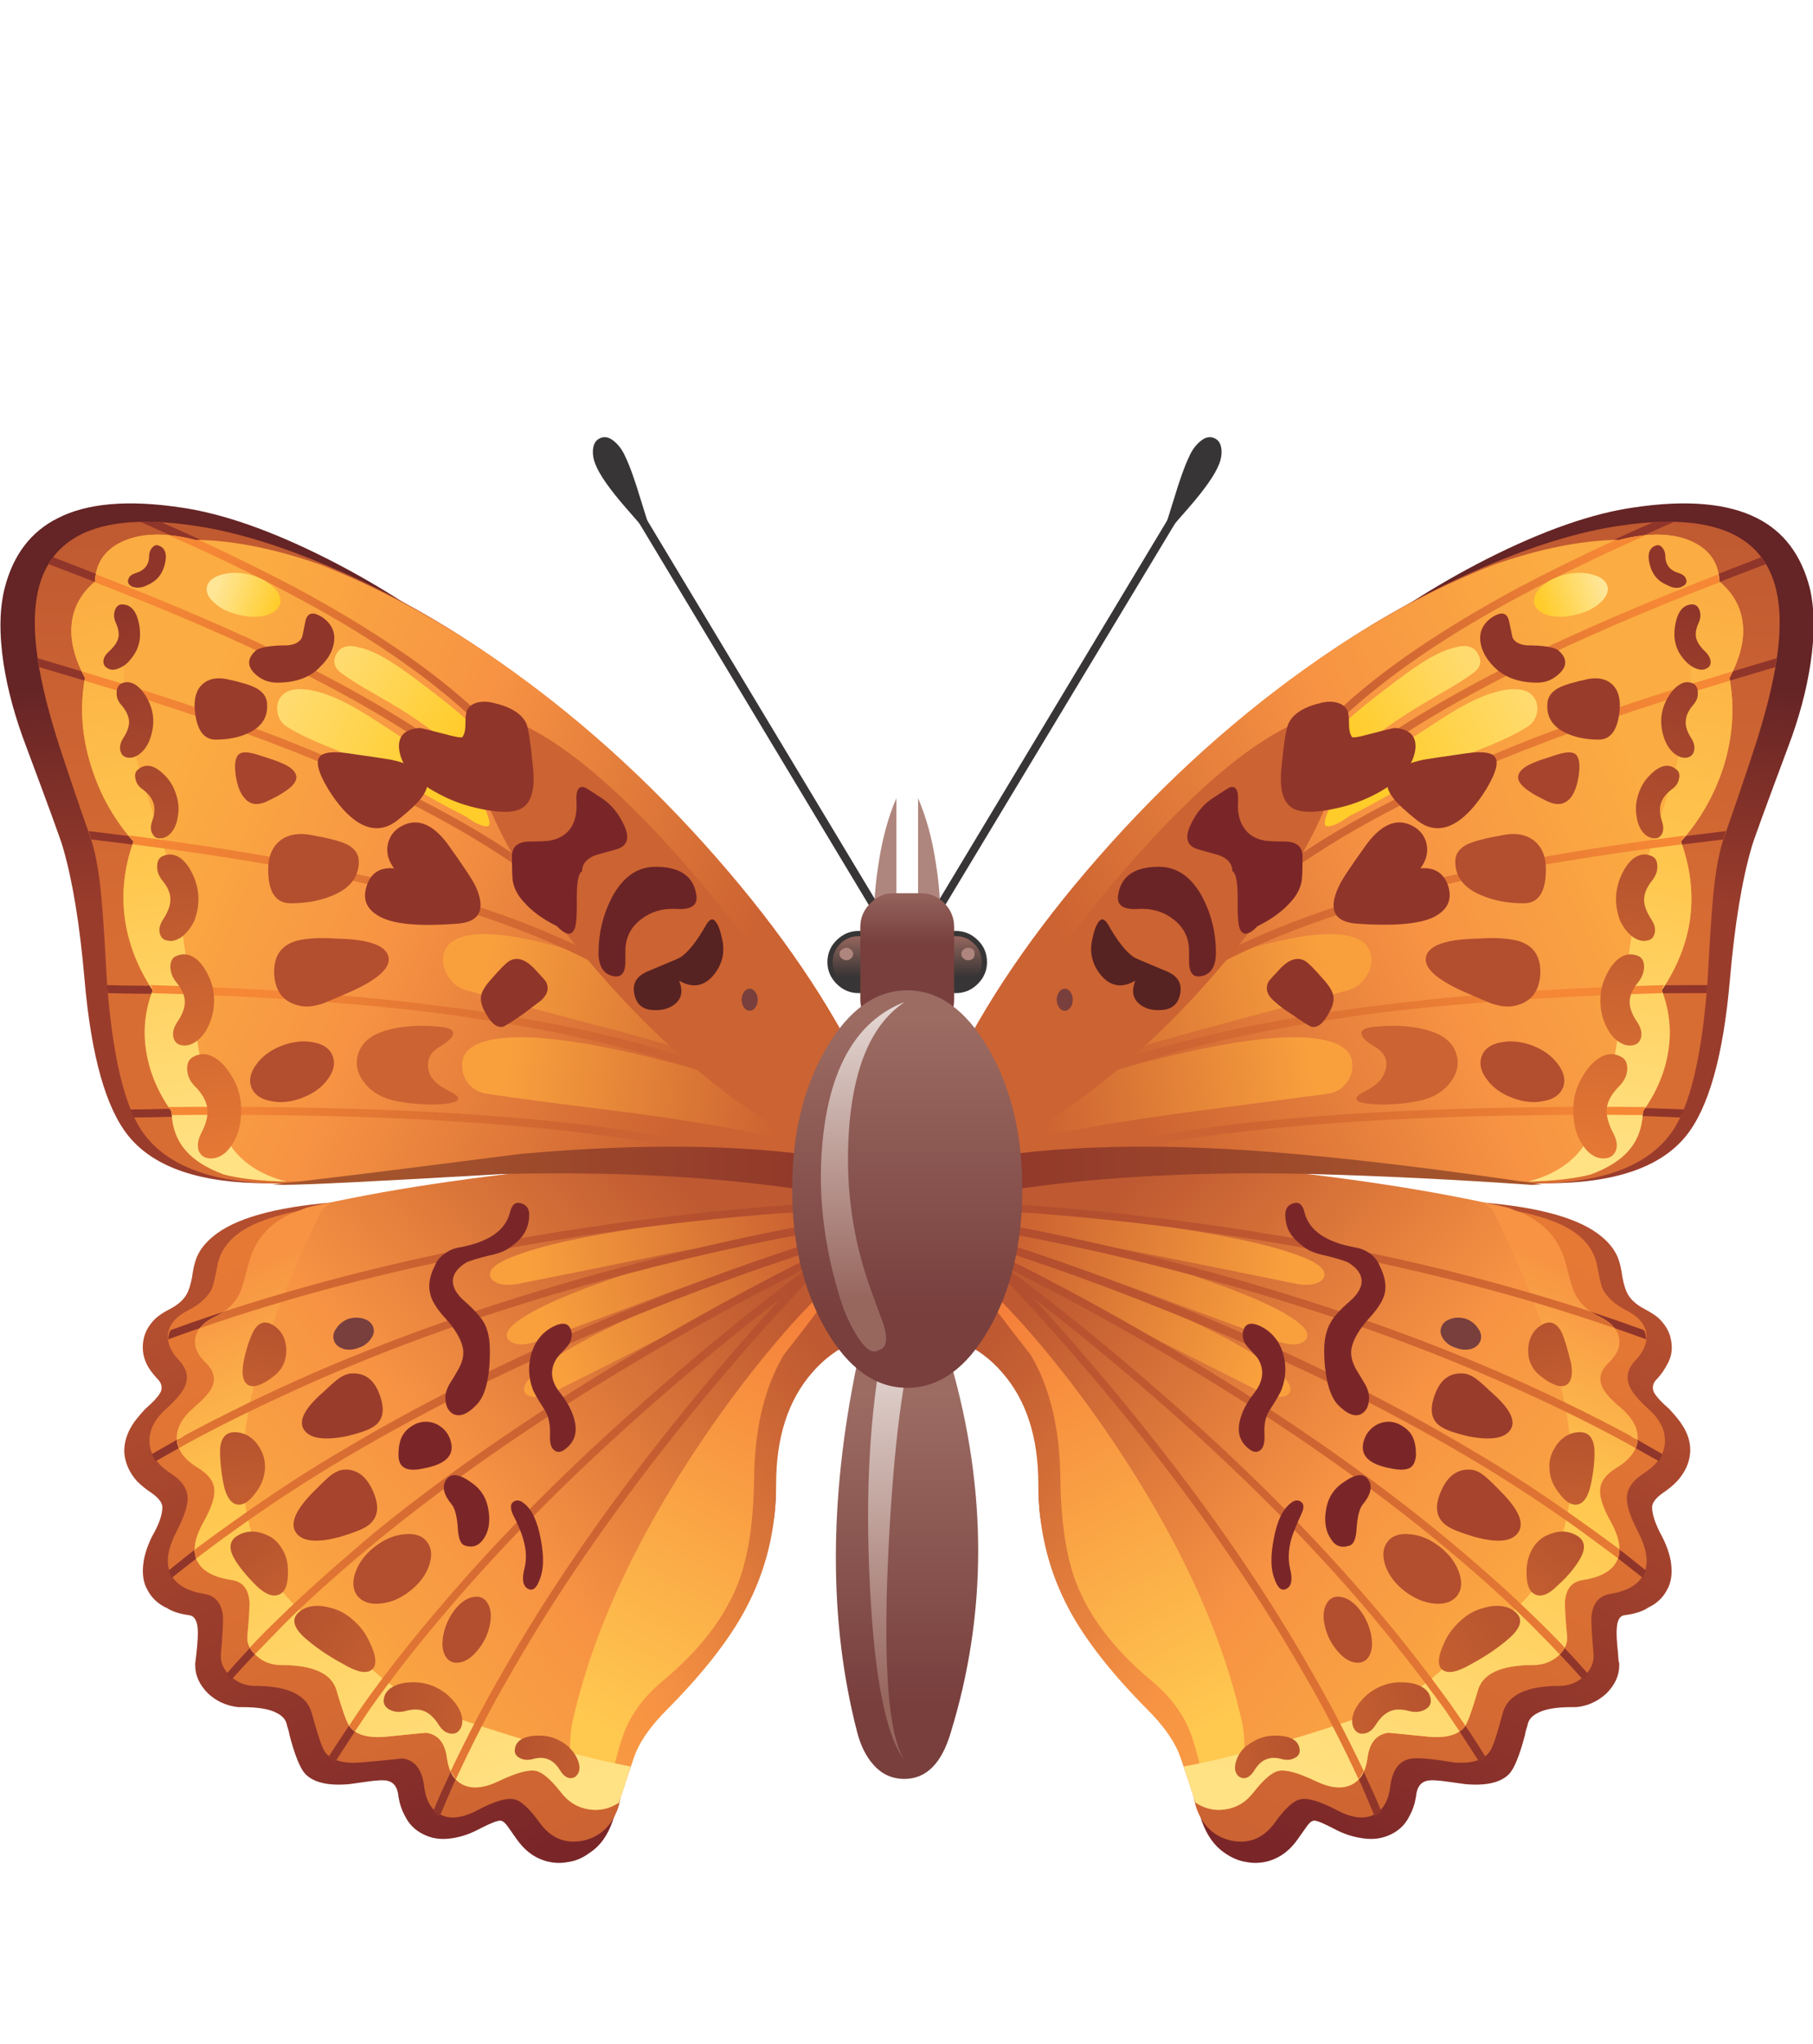 <svg xmlns="http://www.w3.org/2000/svg" xmlns:xlink="http://www.w3.org/1999/xlink" preserveAspectRatio="none" width="284" height="320"><defs><linearGradient id="a" gradientUnits="userSpaceOnUse" x1="103.775" y1="272.6" x2="101.825" y2="244.8" spreadMethod="pad"><stop offset="0%" stop-color="#9A3C2C"/><stop offset="100%" stop-color="#652425"/></linearGradient><linearGradient id="b" gradientUnits="userSpaceOnUse" x1="106.825" y1="279.975" x2="105.875" y2="226.025" spreadMethod="pad"><stop offset="0%" stop-color="#D86D33"/><stop offset="100%" stop-color="#BF5931"/></linearGradient><linearGradient id="c" gradientUnits="userSpaceOnUse" x1="137.412" y1="382.063" x2="97.787" y2="313.438" spreadMethod="pad"><stop offset="0%" stop-color="#7A2629"/><stop offset="100%" stop-color="#B34E2F"/></linearGradient><linearGradient id="d" gradientUnits="userSpaceOnUse" x1="139.425" y1="382.55" x2="99.975" y2="308.35" spreadMethod="pad"><stop offset="0%" stop-color="#CC6332"/><stop offset="100%" stop-color="#E67934"/></linearGradient><linearGradient id="e" gradientUnits="userSpaceOnUse" x1="83.325" y1="370.525" x2="143.575" y2="319.975" spreadMethod="pad"><stop offset="0%" stop-color="#FBAC42"/><stop offset="43.922%" stop-color="#F79343"/><stop offset="100%" stop-color="#BF5931"/></linearGradient><linearGradient id="f" gradientUnits="userSpaceOnUse" x1="120.325" y1="333.137" x2="151.175" y2="320.662" spreadMethod="pad"><stop offset="0%" stop-color="#F9A03D"/><stop offset="100%" stop-color="#CC6332"/></linearGradient><linearGradient id="g" gradientUnits="userSpaceOnUse" x1="116.425" y1="319.838" x2="149.575" y2="316.363" spreadMethod="pad"><stop offset="0%" stop-color="#F9A03D"/><stop offset="100%" stop-color="#CC6332"/></linearGradient><linearGradient id="h" gradientUnits="userSpaceOnUse" x1="118.288" y1="326.863" x2="150.513" y2="318.238" spreadMethod="pad"><stop offset="0%" stop-color="#F9A03D"/><stop offset="100%" stop-color="#CC6332"/></linearGradient><linearGradient id="i" gradientUnits="userSpaceOnUse" x1="159.45" y1="316.438" x2="125.45" y2="377.763" spreadMethod="pad"><stop offset="0%" stop-color="#F37036"/><stop offset="100%" stop-color="#FFC84F"/></linearGradient><linearGradient id="j" gradientUnits="userSpaceOnUse" x1="110.663" y1="390.113" x2="81.237" y2="320.787" spreadMethod="pad"><stop offset="0%" stop-color="#FFE284"/><stop offset="65.882%" stop-color="#FFC84F"/><stop offset="100%" stop-color="#F79343"/></linearGradient><linearGradient id="k" gradientUnits="userSpaceOnUse" x1="77.8" y1="355.863" x2="133.9" y2="305.338" spreadMethod="pad"><stop offset="0%" stop-color="#E67934"/><stop offset="100%" stop-color="#B34E2F"/></linearGradient><linearGradient id="l" gradientUnits="userSpaceOnUse" x1="80.188" y1="360.625" x2="137.113" y2="309.375" spreadMethod="pad"><stop offset="0%" stop-color="#E67934"/><stop offset="100%" stop-color="#B34E2F"/></linearGradient><linearGradient id="m" gradientUnits="userSpaceOnUse" x1="84.963" y1="364.988" x2="141.338" y2="314.213" spreadMethod="pad"><stop offset="0%" stop-color="#E67934"/><stop offset="100%" stop-color="#B34E2F"/></linearGradient><linearGradient id="n" gradientUnits="userSpaceOnUse" x1="88.838" y1="370.237" x2="145.662" y2="319.063" spreadMethod="pad"><stop offset="0%" stop-color="#E67934"/><stop offset="100%" stop-color="#B34E2F"/></linearGradient><linearGradient id="o" gradientUnits="userSpaceOnUse" x1="94.525" y1="374.438" x2="150.375" y2="324.163" spreadMethod="pad"><stop offset="0%" stop-color="#E67934"/><stop offset="100%" stop-color="#B34E2F"/></linearGradient><linearGradient id="p" gradientUnits="userSpaceOnUse" x1="99.313" y1="379.762" x2="154.988" y2="329.637" spreadMethod="pad"><stop offset="0%" stop-color="#E67934"/><stop offset="100%" stop-color="#B34E2F"/></linearGradient><linearGradient id="q" gradientUnits="userSpaceOnUse" x1="70.65" y1="365.863" x2="134.75" y2="384.238" spreadMethod="pad"><stop offset="0%" stop-color="#90352A"/><stop offset="100%" stop-color="#E67934"/></linearGradient><linearGradient id="r" gradientUnits="userSpaceOnUse" x1="60.3" y1="344.738" x2="122.9" y2="386.963" spreadMethod="pad"><stop offset="0%" stop-color="#90352A"/><stop offset="100%" stop-color="#E67934"/></linearGradient><linearGradient id="s" gradientUnits="userSpaceOnUse" x1="64" y1="334.15" x2="101.5" y2="378.85" spreadMethod="pad"><stop offset="0%" stop-color="#90352A"/><stop offset="100%" stop-color="#E67934"/></linearGradient><linearGradient id="t" gradientUnits="userSpaceOnUse" x1="77.688" y1="315.25" x2="83.813" y2="373.45" spreadMethod="pad"><stop offset="0%" stop-color="#90352A"/><stop offset="100%" stop-color="#E67934"/></linearGradient><linearGradient id="u" gradientUnits="userSpaceOnUse" x1="91.125" y1="305.712" x2="76.675" y2="356.087" spreadMethod="pad"><stop offset="0%" stop-color="#90352A"/><stop offset="100%" stop-color="#E67934"/></linearGradient><linearGradient id="v" gradientUnits="userSpaceOnUse" x1="92" y1="373.663" x2="144.9" y2="388.837" spreadMethod="pad"><stop offset="0%" stop-color="#90352A"/><stop offset="100%" stop-color="#E67934"/></linearGradient><linearGradient id="w" gradientUnits="userSpaceOnUse" x1="69.6" y1="265.138" x2="138.7" y2="293.063" spreadMethod="pad"><stop offset="0%" stop-color="#FBAC42"/><stop offset="43.922%" stop-color="#F79343"/><stop offset="100%" stop-color="#CC6332"/></linearGradient><linearGradient id="x" gradientUnits="userSpaceOnUse" x1="80.925" y1="306.8" x2="66.575" y2="232.9" spreadMethod="pad"><stop offset="0%" stop-color="#FFE284"/><stop offset="47.843%" stop-color="#FFC84F"/><stop offset="100%" stop-color="#FBAC42"/></linearGradient><linearGradient id="y" gradientUnits="userSpaceOnUse" x1="110.838" y1="284.013" x2="146.263" y2="292.188" spreadMethod="pad"><stop offset="0%" stop-color="#F9A03D"/><stop offset="100%" stop-color="#CC6332"/></linearGradient><linearGradient id="z" gradientUnits="userSpaceOnUse" x1="113.725" y1="295.875" x2="147.575" y2="300.625" spreadMethod="pad"><stop offset="0%" stop-color="#F9A03D"/><stop offset="100%" stop-color="#CC6332"/></linearGradient><linearGradient id="A" gradientUnits="userSpaceOnUse" x1="106.525" y1="244.375" x2="75.075" y2="237.125" spreadMethod="pad"><stop offset="0%" stop-color="#CC6332"/><stop offset="100%" stop-color="#F58735"/></linearGradient><linearGradient id="B" gradientUnits="userSpaceOnUse" x1="108.45" y1="253.55" x2="68.15" y2="244.25" spreadMethod="pad"><stop offset="0%" stop-color="#CC6332"/><stop offset="100%" stop-color="#F58735"/></linearGradient><linearGradient id="C" gradientUnits="userSpaceOnUse" x1="112.3" y1="265.125" x2="67" y2="254.675" spreadMethod="pad"><stop offset="0%" stop-color="#CC6332"/><stop offset="100%" stop-color="#F58735"/></linearGradient><linearGradient id="D" gradientUnits="userSpaceOnUse" x1="123.688" y1="280.525" x2="68.912" y2="267.875" spreadMethod="pad"><stop offset="0%" stop-color="#CC6332"/><stop offset="100%" stop-color="#F58735"/></linearGradient><linearGradient id="E" gradientUnits="userSpaceOnUse" x1="129.688" y1="296.5" x2="83.713" y2="285.9" spreadMethod="pad"><stop offset="0%" stop-color="#CC6332"/><stop offset="100%" stop-color="#F58735"/></linearGradient><linearGradient id="F" gradientUnits="userSpaceOnUse" x1="123.513" y1="306.188" x2="76.888" y2="307.013" spreadMethod="pad"><stop offset="0%" stop-color="#CC6332"/><stop offset="100%" stop-color="#F58735"/></linearGradient><linearGradient id="G" gradientUnits="userSpaceOnUse" x1="99.512" y1="304.65" x2="157.387" y2="304.65" spreadMethod="pad"><stop offset="0%" stop-color="#A3532C"/><stop offset="100%" stop-color="#90352A"/></linearGradient><linearGradient id="H" gradientUnits="userSpaceOnUse" x1="104.575" y1="259.3" x2="86.525" y2="250.1" spreadMethod="pad"><stop offset="0%" stop-color="#FFCC2A"/><stop offset="100%" stop-color="#FFDB6F"/></linearGradient><linearGradient id="I" gradientUnits="userSpaceOnUse" x1="108.3" y1="253.775" x2="93.5" y2="244.525" spreadMethod="pad"><stop offset="0%" stop-color="#FFCC2A"/><stop offset="100%" stop-color="#FFDB6F"/></linearGradient><linearGradient id="J" gradientUnits="userSpaceOnUse" x1="85.188" y1="238.35" x2="77.613" y2="235.75" spreadMethod="pad"><stop offset="0%" stop-color="#FFCC2A"/><stop offset="100%" stop-color="#FFE697"/></linearGradient><linearGradient id="K" gradientUnits="userSpaceOnUse" x1="68.825" y1="238.325" x2="78.575" y2="307.675" spreadMethod="pad"><stop offset="0%" stop-color="#90352A"/><stop offset="100%" stop-color="#E67934"/></linearGradient><linearGradient id="L" gradientUnits="userSpaceOnUse" x1="67.538" y1="238.512" x2="77.362" y2="308.387" spreadMethod="pad"><stop offset="0%" stop-color="#90352A"/><stop offset="100%" stop-color="#E67934"/></linearGradient><linearGradient id="M" gradientUnits="userSpaceOnUse" x1="67.513" y1="238.512" x2="77.388" y2="308.787" spreadMethod="pad"><stop offset="0%" stop-color="#90352A"/><stop offset="100%" stop-color="#E67934"/></linearGradient><linearGradient id="N" gradientUnits="userSpaceOnUse" x1="66.912" y1="238.575" x2="76.688" y2="308.125" spreadMethod="pad"><stop offset="0%" stop-color="#90352A"/><stop offset="100%" stop-color="#E67934"/></linearGradient><linearGradient id="O" gradientUnits="userSpaceOnUse" x1="65.425" y1="238.8" x2="75.275" y2="308.9" spreadMethod="pad"><stop offset="0%" stop-color="#90352A"/><stop offset="100%" stop-color="#E67934"/></linearGradient><linearGradient id="P" gradientUnits="userSpaceOnUse" x1="65.1" y1="238.85" x2="75" y2="309.35" spreadMethod="pad"><stop offset="0%" stop-color="#90352A"/><stop offset="100%" stop-color="#E67934"/></linearGradient><linearGradient id="Q" gradientUnits="userSpaceOnUse" x1="69.538" y1="238.225" x2="79.362" y2="308.175" spreadMethod="pad"><stop offset="0%" stop-color="#90352A"/><stop offset="100%" stop-color="#E67934"/></linearGradient><linearGradient id="R" gradientUnits="userSpaceOnUse" x1="223.637" y1="271.837" x2="226.063" y2="244.063" spreadMethod="pad"><stop offset="0%" stop-color="#9A3C2C"/><stop offset="100%" stop-color="#652425"/></linearGradient><linearGradient id="S" gradientUnits="userSpaceOnUse" x1="220.412" y1="279.45" x2="222.287" y2="225.55" spreadMethod="pad"><stop offset="0%" stop-color="#D86D33"/><stop offset="100%" stop-color="#BF5931"/></linearGradient><linearGradient id="T" gradientUnits="userSpaceOnUse" x1="189.6" y1="381.15" x2="230.4" y2="313.25" spreadMethod="pad"><stop offset="0%" stop-color="#7A2629"/><stop offset="100%" stop-color="#B34E2F"/></linearGradient><linearGradient id="U" gradientUnits="userSpaceOnUse" x1="187.375" y1="381.6" x2="228.125" y2="308.1" spreadMethod="pad"><stop offset="0%" stop-color="#CC6332"/><stop offset="100%" stop-color="#E67934"/></linearGradient><linearGradient id="V" gradientUnits="userSpaceOnUse" x1="243.525" y1="370.738" x2="184.175" y2="319.162" spreadMethod="pad"><stop offset="0%" stop-color="#FBAC42"/><stop offset="43.922%" stop-color="#F79343"/><stop offset="100%" stop-color="#BF5931"/></linearGradient><linearGradient id="W" gradientUnits="userSpaceOnUse" x1="207.575" y1="333.338" x2="176.725" y2="320.863" spreadMethod="pad"><stop offset="0%" stop-color="#F9A03D"/><stop offset="100%" stop-color="#CC6332"/></linearGradient><linearGradient id="X" gradientUnits="userSpaceOnUse" x1="211.525" y1="319.887" x2="178.375" y2="316.412" spreadMethod="pad"><stop offset="0%" stop-color="#F9A03D"/><stop offset="100%" stop-color="#CC6332"/></linearGradient><linearGradient id="Y" gradientUnits="userSpaceOnUse" x1="209.613" y1="327.012" x2="177.387" y2="318.387" spreadMethod="pad"><stop offset="0%" stop-color="#F9A03D"/><stop offset="100%" stop-color="#CC6332"/></linearGradient><linearGradient id="Z" gradientUnits="userSpaceOnUse" x1="167.125" y1="316.587" x2="202.175" y2="377.313" spreadMethod="pad"><stop offset="0%" stop-color="#F37036"/><stop offset="100%" stop-color="#FFC84F"/></linearGradient><linearGradient id="aa" gradientUnits="userSpaceOnUse" x1="216.387" y1="389.963" x2="247.012" y2="321.137" spreadMethod="pad"><stop offset="0%" stop-color="#FFE284"/><stop offset="65.882%" stop-color="#FFC84F"/><stop offset="100%" stop-color="#F79343"/></linearGradient><linearGradient id="ab" gradientUnits="userSpaceOnUse" x1="249.613" y1="357.15" x2="194.387" y2="305.65" spreadMethod="pad"><stop offset="0%" stop-color="#E67934"/><stop offset="100%" stop-color="#B34E2F"/></linearGradient><linearGradient id="ac" gradientUnits="userSpaceOnUse" x1="246.65" y1="361.262" x2="190.65" y2="309.037" spreadMethod="pad"><stop offset="0%" stop-color="#E67934"/><stop offset="100%" stop-color="#B34E2F"/></linearGradient><linearGradient id="ad" gradientUnits="userSpaceOnUse" x1="241.85" y1="365.475" x2="186.35" y2="313.725" spreadMethod="pad"><stop offset="0%" stop-color="#E67934"/><stop offset="100%" stop-color="#B34E2F"/></linearGradient><linearGradient id="ae" gradientUnits="userSpaceOnUse" x1="237.863" y1="370.725" x2="181.938" y2="318.575" spreadMethod="pad"><stop offset="0%" stop-color="#E67934"/><stop offset="100%" stop-color="#B34E2F"/></linearGradient><linearGradient id="af" gradientUnits="userSpaceOnUse" x1="232.925" y1="375.025" x2="177.975" y2="323.775" spreadMethod="pad"><stop offset="0%" stop-color="#E67934"/><stop offset="100%" stop-color="#B34E2F"/></linearGradient><linearGradient id="ag" gradientUnits="userSpaceOnUse" x1="227.8" y1="380.5" x2="173" y2="329.4" spreadMethod="pad"><stop offset="0%" stop-color="#E67934"/><stop offset="100%" stop-color="#B34E2F"/></linearGradient><linearGradient id="ah" gradientUnits="userSpaceOnUse" x1="257.175" y1="365.05" x2="193.425" y2="384.55" spreadMethod="pad"><stop offset="0%" stop-color="#90352A"/><stop offset="100%" stop-color="#E67934"/></linearGradient><linearGradient id="ai" gradientUnits="userSpaceOnUse" x1="267.238" y1="343.887" x2="205.363" y2="387.213" spreadMethod="pad"><stop offset="0%" stop-color="#90352A"/><stop offset="100%" stop-color="#E67934"/></linearGradient><linearGradient id="aj" gradientUnits="userSpaceOnUse" x1="262.913" y1="333.925" x2="226.188" y2="379.275" spreadMethod="pad"><stop offset="0%" stop-color="#90352A"/><stop offset="100%" stop-color="#E67934"/></linearGradient><linearGradient id="ak" gradientUnits="userSpaceOnUse" x1="249.2" y1="315.137" x2="244.1" y2="373.463" spreadMethod="pad"><stop offset="0%" stop-color="#90352A"/><stop offset="100%" stop-color="#E67934"/></linearGradient><linearGradient id="al" gradientUnits="userSpaceOnUse" x1="235.838" y1="305.9" x2="251.162" y2="356" spreadMethod="pad"><stop offset="0%" stop-color="#90352A"/><stop offset="100%" stop-color="#E67934"/></linearGradient><linearGradient id="am" gradientUnits="userSpaceOnUse" x1="235.85" y1="373.012" x2="183.25" y2="389.088" spreadMethod="pad"><stop offset="0%" stop-color="#90352A"/><stop offset="100%" stop-color="#E67934"/></linearGradient><linearGradient id="an" gradientUnits="userSpaceOnUse" x1="257.45" y1="264.938" x2="188.85" y2="294.063" spreadMethod="pad"><stop offset="0%" stop-color="#FBAC42"/><stop offset="43.922%" stop-color="#F79343"/><stop offset="100%" stop-color="#CC6332"/></linearGradient><linearGradient id="ao" gradientUnits="userSpaceOnUse" x1="245.625" y1="306.762" x2="261.275" y2="233.137" spreadMethod="pad"><stop offset="0%" stop-color="#FFE284"/><stop offset="47.843%" stop-color="#FFC84F"/><stop offset="100%" stop-color="#FBAC42"/></linearGradient><linearGradient id="ap" gradientUnits="userSpaceOnUse" x1="216.037" y1="283.7" x2="180.763" y2="292.5" spreadMethod="pad"><stop offset="0%" stop-color="#F9A03D"/><stop offset="100%" stop-color="#CC6332"/></linearGradient><linearGradient id="aq" gradientUnits="userSpaceOnUse" x1="214.125" y1="295.375" x2="180.375" y2="300.725" spreadMethod="pad"><stop offset="0%" stop-color="#F9A03D"/><stop offset="100%" stop-color="#CC6332"/></linearGradient><linearGradient id="ar" gradientUnits="userSpaceOnUse" x1="220.412" y1="244.2" x2="251.987" y2="237.5" spreadMethod="pad"><stop offset="0%" stop-color="#CC6332"/><stop offset="100%" stop-color="#F58735"/></linearGradient><linearGradient id="as" gradientUnits="userSpaceOnUse" x1="218.425" y1="253.25" x2="258.875" y2="244.65" spreadMethod="pad"><stop offset="0%" stop-color="#CC6332"/><stop offset="100%" stop-color="#F58735"/></linearGradient><linearGradient id="at" gradientUnits="userSpaceOnUse" x1="214.563" y1="264.837" x2="260.038" y2="255.162" spreadMethod="pad"><stop offset="0%" stop-color="#CC6332"/><stop offset="100%" stop-color="#F58735"/></linearGradient><linearGradient id="au" gradientUnits="userSpaceOnUse" x1="203.25" y1="280.4" x2="258.25" y2="268.7" spreadMethod="pad"><stop offset="0%" stop-color="#CC6332"/><stop offset="100%" stop-color="#F58735"/></linearGradient><linearGradient id="av" gradientUnits="userSpaceOnUse" x1="197.175" y1="296.05" x2="243.325" y2="286.25" spreadMethod="pad"><stop offset="0%" stop-color="#CC6332"/><stop offset="100%" stop-color="#F58735"/></linearGradient><linearGradient id="aw" gradientUnits="userSpaceOnUse" x1="204.488" y1="306.35" x2="251.113" y2="306.35" spreadMethod="pad"><stop offset="0%" stop-color="#CC6332"/><stop offset="100%" stop-color="#F58735"/></linearGradient><linearGradient id="ax" gradientUnits="userSpaceOnUse" x1="227.488" y1="304.65" x2="169.613" y2="304.65" spreadMethod="pad"><stop offset="0%" stop-color="#A3532C"/><stop offset="100%" stop-color="#90352A"/></linearGradient><linearGradient id="ay" gradientUnits="userSpaceOnUse" x1="223.25" y1="258.988" x2="241.45" y2="250.113" spreadMethod="pad"><stop offset="0%" stop-color="#FFCC2A"/><stop offset="100%" stop-color="#FFDB6F"/></linearGradient><linearGradient id="az" gradientUnits="userSpaceOnUse" x1="218.725" y1="253.938" x2="233.675" y2="244.962" spreadMethod="pad"><stop offset="0%" stop-color="#FFCC2A"/><stop offset="100%" stop-color="#FFDB6F"/></linearGradient><linearGradient id="aA" gradientUnits="userSpaceOnUse" x1="242.7" y1="238.088" x2="250.3" y2="235.612" spreadMethod="pad"><stop offset="0%" stop-color="#FFCC2A"/><stop offset="100%" stop-color="#FFE697"/></linearGradient><linearGradient id="aB" gradientUnits="userSpaceOnUse" x1="257.512" y1="238.15" x2="248.988" y2="307.65" spreadMethod="pad"><stop offset="0%" stop-color="#90352A"/><stop offset="100%" stop-color="#E67934"/></linearGradient><linearGradient id="aC" gradientUnits="userSpaceOnUse" x1="258.95" y1="238.338" x2="250.35" y2="308.363" spreadMethod="pad"><stop offset="0%" stop-color="#90352A"/><stop offset="100%" stop-color="#E67934"/></linearGradient><linearGradient id="aD" gradientUnits="userSpaceOnUse" x1="259.275" y1="238.375" x2="250.625" y2="308.825" spreadMethod="pad"><stop offset="0%" stop-color="#90352A"/><stop offset="100%" stop-color="#E67934"/></linearGradient><linearGradient id="aE" gradientUnits="userSpaceOnUse" x1="260.125" y1="238.45" x2="251.575" y2="308.15" spreadMethod="pad"><stop offset="0%" stop-color="#90352A"/><stop offset="100%" stop-color="#E67934"/></linearGradient><linearGradient id="aF" gradientUnits="userSpaceOnUse" x1="261.712" y1="238.663" x2="253.087" y2="308.938" spreadMethod="pad"><stop offset="0%" stop-color="#90352A"/><stop offset="100%" stop-color="#E67934"/></linearGradient><linearGradient id="aG" gradientUnits="userSpaceOnUse" x1="262.237" y1="238.713" x2="253.562" y2="309.387" spreadMethod="pad"><stop offset="0%" stop-color="#90352A"/><stop offset="100%" stop-color="#E67934"/></linearGradient><linearGradient id="aH" gradientUnits="userSpaceOnUse" x1="257.95" y1="238.188" x2="249.35" y2="308.313" spreadMethod="pad"><stop offset="0%" stop-color="#90352A"/><stop offset="100%" stop-color="#E67934"/></linearGradient><linearGradient id="aI" gradientUnits="userSpaceOnUse" x1="169.8" y1="284.525" x2="169.8" y2="279.375" spreadMethod="pad"><stop offset="0%" stop-color="#373535"/><stop offset="100%" stop-color="#97675E"/></linearGradient><linearGradient id="aJ" gradientUnits="userSpaceOnUse" x1="157.6" y1="284.525" x2="157.6" y2="279.375" spreadMethod="pad"><stop offset="0%" stop-color="#373535"/><stop offset="100%" stop-color="#97675E"/></linearGradient><linearGradient id="aK" gradientUnits="userSpaceOnUse" x1="163.7" y1="272.512" x2="163.7" y2="280.387" spreadMethod="pad"><stop offset="0%" stop-color="#9C6C63"/><stop offset="100%" stop-color="#783F3D"/></linearGradient><linearGradient id="aL" gradientUnits="userSpaceOnUse" x1="163.7" y1="336.525" x2="163.7" y2="375.275" spreadMethod="pad"><stop offset="0%" stop-color="#9C6C63"/><stop offset="100%" stop-color="#783F3D"/></linearGradient><linearGradient id="aM" gradientUnits="userSpaceOnUse" x1="161.65" y1="374.538" x2="161.65" y2="330.663" spreadMethod="pad"><stop offset="0%" stop-color="#97675E"/><stop offset="100%" stop-color="#E5D8D4"/></linearGradient><linearGradient id="aN" gradientUnits="userSpaceOnUse" x1="163.7" y1="289.512" x2="163.7" y2="326.588" spreadMethod="pad"><stop offset="0%" stop-color="#9C6C63"/><stop offset="100%" stop-color="#783F3D"/></linearGradient><linearGradient id="aO" gradientUnits="userSpaceOnUse" x1="158.2" y1="324.538" x2="158.2" y2="287.962" spreadMethod="pad"><stop offset="0%" stop-color="#97675E"/><stop offset="100%" stop-color="#E5D8D4"/></linearGradient><path fill="#FFF" fill-opacity="0" d="M284 0H0v320h284V0z" id="aP"/><path fill="url(#a)" d="M109.7 244.3q-8.3-6.8-18.35-11.9-10.5-5.3-18.35-6.4-9.8-1.45-15.25 1.35-5 2.5-6.6 8.65-1 3.9-.15 9.5.75 4.9 2.85 10.4 4.3 11.5 4.55 12.5 1.8 6.15 2.7 16.5 1.25 14.35 5.55 19.55 4.8 5.8 17.25 5.8 4.25 0 27.35-1.3 24.75-.6 43.15 2.95.35 0 1.6.35l.45-15.4q-5.9-12.35-19.2-26.9-11.65-12.7-27.55-25.65z" id="aQ"/><path fill="url(#b)" d="M111.65 244.45q-9.1-6.3-19.05-10.65-10.15-4.45-18.05-5.55-20.05-2.9-19.65 12.65.1 5.4 2.75 13.9 1.5 4.7 4.3 12.7.95 3 1.35 8.3.25 3 .6 9.45 1.05 13.9 4.5 18.7 4.55 6.35 17.45 6.35 4.25 0 27.35-1.25 24.75-.55 43.15 3 .35 0 1.6.45l.4-15.4q-6.45-13.6-18.7-27.6-12.8-14.6-28-25.05z" id="aR"/><path fill="#90352A" d="M108.75 251.85l.65-.7q-8.8-8.15-22.9-15.65-7.8-4.15-15.95-7.7l-2.6-.05q11.7 5.2 18.15 8.65 14.2 7.55 22.65 15.45z" id="aS"/><path fill="#90352A" d="M113.45 263.25l.7-.75q-10.55-9.35-28.05-18-11.85-5.75-28.95-12.3l-.6.85q17.3 6.55 29.1 12.35 17.15 8.45 27.8 17.85z" id="aT"/><path fill="#90352A" d="M118.05 273.25l.65-.8q-11.3-8.7-29.25-16.05-13.5-5.5-34.2-11.6.15.55.15 1.1 20.5 6 33.7 11.45 17.95 7.4 28.95 15.9z" id="aU"/><path fill="#90352A" d="M124.8 283.2l.45-.9q-12.45-6.6-31.45-10.8-13.25-2.9-32.2-5.15l.35 1.05q18.25 2.15 31.6 5.05 18.75 4.15 31.25 10.75z" id="aV"/><path fill="#90352A" d="M73.7 285.65q-6.5 0-9.8-.1l.1 1q3.3.1 9.75.1 14.55.55 30.4 2.6 23.65 2.9 39.7 9.55l.4-.95q-15.9-6.55-39.95-9.65-16.25-2-30.6-2.55z" id="aW"/><path fill="#90352A" d="M77.8 300.75q-7.25.3-11 .3l.4 1q3.6 0 10.55-.3 20.95 0 41.3 2.1 21.95 2.35 36.8 8.15l.5.05q.35 0 1.6.45l.05-.75q-15.4-6.45-38.85-8.85-20.05-2.15-41.35-2.15z" id="aX"/><path fill="url(#c)" d="M77.1 316.9q-1.4 1.15-2 2.55-.4.95-.6 2.55-.3 1.45-.65 2.05-.6 1.1-2.15 1.9-1.1.55-1.8 1.2-1.2 1.2-1.45 2.6-.3 1.6.4 3.05.35.75 1.3 1.8.8.75.45 1.65-.4.8-1.95 2.15-1.15 1.25-1.55 1.9-1.1 1.7-1.05 3.5.15 1.95 1.55 3.55.85.85 1.85 1.5 1.35.95 1.35 1.8 0 1.4-1.3 3.65-.85 1.75-1.05 3.2-.3 2.1.5 3.45.75 1.45 2.3 2.2h.05q1 .7 2.9.95.85.15 1 1.55.1.95-.15 3.2l-.15 1.25v.25q0 1.9 1.6 3.5 1.55 1.45 3.75 1.7h.5q3.05 0 4.35.75 1.1.55 1.25 1.55.25.75.3 1.15 1 3.8 1.95 4.85 1.55 1.65 5.5 1.3l2.15-.3q2.05-.3 2.7-.1 1.15.3 1.3 1.95.2 1.3.8 2.4.75 1.55 2.3 2.3 1.55.8 3.55.5 1.75-.25 3.5-1.2 1.95-1 2.55-1 .45 0 1.05.9.25.35.95 1.35 1.45 2.1 3.55 2.75 1.5.45 2.95.15 1.4-.2 2.65-1.15 1.95-1.25 2.9-4.05.6-1.9.6-4.3-.05-1.35-.35-4.2-.35-2.9-.2-4.25.2-2.2 1.45-3.45 1.9-1.9 6.75-5.65 6.2-4.75 8.4-7.7 3.65-4.75 3.65-11.2 0-10.25 2.2-15.75 2.65-6.55 8.35-6.55h2.45l-6.75-14.25-30.05-.15q-2.2.25-11.95.15-13.35-.2-19.6.3-10.85.9-14.85 4.25z" id="aY"/><path fill="url(#d)" d="M69.2 342.5q.05 2.25 2.7 3.95 2 1.3 2.05 3 .05 1.5-1.45 4.35-1.7 3.35-.55 5.35 1 1.8 4.15 2.3 1.95.35 2.25 2.65.1.95-.25 4.9-.1 1.45 1.15 2.65 1.3 1.25 3.1 1.25 6.2 0 7.1 3.45 1.1 4 1.6 4.75 1.15 1.6 4.45 1.35 2.05-.15 5.25-.5 2.3.3 2.7 3.45.3 2.6 1.95 3.5 1.8 1 4.6-.45 3.3-1.75 4.7-1.4 1.25.25 3.15 2.9 2.1 2.9 5.4 2.25 3.2-.7 4.4-4.1.45-1.4 1.25-7.85.45-3.95 2.9-6.4 5.55-5.55 7.55-13.1 1.5-5.8 1.5-16.25 0-8.3 7.35-13.65Q154.8 326 163 326l-8.35-18.4-39.75 4.95q-1.8.2-15.9.2-9.85.05-15.5 2.1-5.15 1.85-5.85 5.7-.4 2.25-.7 2.9-.8 1.55-2.95 2.65-2.1 1.05-2.45 2.7-.35 1.75 1.35 3.55 1.5 1.6.65 3.35-.5 1.05-2.25 2.65-2.2 1.95-2.1 4.15z" id="aZ"/><path fill="#90352A" d="M71.85 328.55q-.3.4-.3 1.15 19.3-7.05 41.05-11.1 22.35-4.15 45.4-5.25l-.35-.95q-23.65 1.25-45.2 5.25-22.25 4.2-40.6 10.9z" id="ba"/><path fill="#90352A" d="M69.5 344l.45.9 4.1-2.3q6.8-3.7 16.05-7.8 17.6-7.7 38.25-13.15 15.35-4.1 30.3-6.45l-.35-1q-15.05 2.45-30.3 6.55-20.65 5.5-38.25 13.1-8.45 3.7-16.2 7.85L69.5 344z" id="bb"/><path fill="#90352A" d="M71.6 358.5l.35.95q4.9-3.9 7.5-5.7 6.7-4.85 14.2-9.3 16.6-9.8 37-18.05 14.85-6 28.45-9.95l-.35-.95q-13.65 3.95-28.5 9.95-20.55 8.25-37.1 18.15-6.45 3.75-14.25 9.35-3 2.05-7.3 5.55z" id="bc"/><path fill="#90352A" d="M78.8 371.4q.4.55.65.7 2.5-2.85 6.7-7.05 5-4.95 12.1-10.75 14.35-11.65 33.05-22.65 13.45-7.95 25.65-13.6l-.45-.95q-12.6 6-25.7 13.7-18.85 11.1-33.2 22.7-7.55 6.35-12.1 10.8-4.3 4.3-6.7 7.1z" id="bd"/><path fill="#90352A" d="M133.05 336.8q11.25-9.8 21.65-17.2l-.6-.8q-10.65 7.6-21.7 17.3-15.6 13.55-27 27-5.35 6.25-9.55 12.15-3 4.4-4.35 6.55.4.4.85.6 2.45-3.85 4.3-6.55 4-5.7 9.45-12.1 11.4-13.45 26.95-26.95z" id="be"/><path fill="#90352A" d="M134.75 341.5q8.45-10.6 17.7-20.3l-.7-.7q-9.35 9.85-17.75 20.4-12.5 15.7-20.9 30.5-3.8 6.45-6.85 13.35-1.05 2.2-1.65 3.75.25.4.8.65l1.7-4q3.45-7.45 6.85-13.25 8.35-14.75 20.8-30.4z" id="bf"/><path fill="url(#e)" d="M72.6 342.1q.1 2.1 2.7 3.65 1.95 1.2 2 2.8.05 1.45-1.45 4.1-1.7 3.1-.55 4.95 1.05 1.65 4.15 2.1 1.95.3 2.2 2.5.1.85-.25 4.55-.1 1.3 1.15 2.4 1.25 1.15 3.05 1.15 6.1 0 6.95 3.25 1.1 3.75 1.6 4.4 1.15 1.55 4.4 1.3 5-.5 5.15-.5 2.25.3 2.6 3.2.35 2.45 1.95 3.25 1.75.9 4.55-.45 3.25-1.55 4.6-1.25 1.2.25 3.1 2.65 1.4 1.85 3.55 2.15 1.95.3 3.7-.85 1.85-5.7 2.15-6.35 1.1-2.5 3.8-5.2 6.75-6.8 9.8-12.5 3.85-7.15 3.85-15.65 0-8.75 4.5-13.9 4.4-5.1 11.85-5.1l-8.7-23.6-4.1 1.45q-10.75-.15-27.65 1.5-20.2 1.9-34.45 5.2l-.9.35q-5.1 1.75-6.35 6.7-.75 2.85-1.1 3.65-.95 1.9-3.1 2.9-2 .95-2.4 2.5-.4 1.65 1.35 3.3 1.45 1.45.65 3.1-.55 1-2.25 2.45-2.15 1.85-2.1 3.85z" id="bg"/><path fill="url(#f)" d="M153.2 317.95q-5.2.8-17.6 6.15-12.35 5.3-17.05 8.75-3.25 2.4-2.5 3.55.35.45 1.25.5 1 .05 2.25-.6 4.95-2.45 15.85-8 9.95-5 16.9-8.05 2.8-.95 4.05-2 .55-.5-.65-.55-.95 0-2.5.25z" id="bh"/><path fill="url(#g)" d="M152.4 314.05q-5.3-.55-18.6 1.25-13.35 1.85-18.75 3.9-3.8 1.35-3.35 2.7.2.55 1.05.85 1 .3 2.35.05 5.4-1.05 17.4-3.5 10.85-2.15 18.45-3.2 3.25-.35 4.45-.95.65-.25-.45-.6-1.1-.4-2.55-.5z" id="bi"/><path fill="url(#h)" d="M152.85 315.6q-5.3.2-18.2 4.05-12.8 3.85-17.9 6.75-3.55 2-2.9 3.2.35.55 1.2.7.95.15 2.3-.3 5.2-1.85 16.65-6.15 10.45-3.8 17.75-6.05.25-.05 1.9-.55 1.65-.55 2.35-1 .6-.4-.55-.6-1-.15-2.6-.05z" id="bj"/><path fill="url(#i)" d="M155.8 321.7q-1.9 1.05-6.4 6-5.1 5.7-10.1 12.85-13.65 19.7-17.45 37.3-.25 1.55-.2 3.65.1 2.8.8 4.4.7 1.65 1.85 1.85 1.3.15 2.2-2.05.9-4.05 1.65-6.3 1.3-4 5.1-7.15 6.9-5.75 9.4-12.25 1.85-4.9 1.95-12.9.1-9.4 3.7-15.45 4.9-6.25 7.5-9.95z" id="bk"/><path fill="url(#j)" d="M72.6 342.1q.1 2.1 2.7 3.65 1.95 1.2 2 2.8.05 1.45-1.45 4.1-1.7 3.1-.55 4.95 1.05 1.65 4.15 2.1 1.95.3 2.2 2.5.1.85-.25 4.55-.1 1.3 1.15 2.4 1.25 1.15 3.05 1.15 6.1 0 6.95 3.25 1.1 3.75 1.6 4.4 1.15 1.55 4.4 1.3 5-.5 5.15-.5 2.25.3 2.6 3.2.35 2.45 1.95 3.25 1.75.9 4.55-.45 3.25-1.55 4.6-1.25 1.2.25 3.1 2.65 1.4 1.85 3.55 2.15 1.95.3 3.7-.85l1.45-4.5q-8.35-1.55-21.3-5.9-5.25-1.65-9.55-5-4.95-4.3-8.45-6.95-11-8.25-8.65-24.75 1.55-10.75 9.45-26.8l1.05-.85q-1.55.25-2.95.6l-.9.35q-5.1 1.75-6.35 6.7-.75 2.85-1.1 3.65-.95 1.9-3.1 2.9-2 .95-2.4 2.5-.4 1.65 1.35 3.3 1.45 1.45.65 3.1-.55 1-2.25 2.45-2.15 1.85-2.1 3.85z" id="bl"/><path fill="url(#k)" d="M77.35 326.9q-1.15.55-1.85 1.4 17.05-5.9 37.1-9.7 22.35-4.15 45.4-5.25l-.35-.95q-23.65 1.25-45.2 5.25-17.9 3.35-34 8.6l-1.1.65z" id="bm"/><path fill="url(#l)" d="M73.55 341.7q-.45.4-.95.5.25.9.3 1.05l1.15-.65q6.8-3.7 16.05-7.8 17.6-7.7 38.25-13.15 15.35-4.1 30.3-6.45l-.35-1q-15.05 2.45-30.3 6.55-20.65 5.5-38.25 13.1-8.45 3.7-16.2 7.85z" id="bn"/><path fill="url(#m)" d="M78.9 352.95q-.8.55-4.05 2.95 0 .7.2 1.1 2.9-2.2 4.4-3.25 6.7-4.85 14.2-9.3 16.6-9.8 37-18.05 14.85-6 28.45-9.95l-.35-.95q-13.65 3.95-28.5 9.95-20.55 8.25-37.1 18.15-6.45 3.75-14.25 9.35z" id="bo"/><path fill="url(#n)" d="M156.5 317.1q-12.6 6-25.7 13.7-18.85 11.1-33.2 22.7-7.55 6.35-12.1 10.8-2.2 2.1-3.8 3.85.2.45.65.8l3.8-3.9q5-4.95 12.1-10.75 14.35-11.65 33.05-22.65 13.45-7.95 25.65-13.6l-.45-.95z" id="bp"/><path fill="url(#o)" d="M154.1 318.8q-10.65 7.6-21.7 17.3-15.6 13.55-27 27-5.35 6.25-9.55 12.15l-1.75 2.6q.25.4.7.75l1.85-2.75q4-5.7 9.45-12.1 11.4-13.45 26.95-26.95 11.25-9.8 21.65-17.2l-.6-.8z" id="bq"/><path fill="url(#p)" d="M151.75 320.5q-9.35 9.85-17.75 20.4-12.5 15.7-20.9 30.5-3.1 5.35-6.35 12.15l.65 1q3.3-7.1 6.55-12.65 8.35-14.75 20.8-30.4 8.45-10.6 17.7-20.3l-.7-.7z" id="br"/><path fill="#7A2629" d="M106.05 319q-.9.6-1.25 1.5-1 1.95-.6 3.5.25 1.2 1.6 2.75 2.2 2.35 2.5 4.15.2 1.25-.7 2.75-.3.55-1 1.65-.55 1-.5 1.8.05 1.45 1.05 1.95 1.2.5 2.75-1.1 1.75-1.65 1.75-6.8 0-2.15-.7-3.45-.65-1.15-2.4-2.7-1.7-1.45-1.5-2.85.2-1.15 1.7-2.05.8-.35 2.85-.85 1.7-.35 2.55-1 1.3-.9 1.8-1.8.6-.95.6-2.3 0-1.1-1-1.4-1.05-.35-1.4 1.15-.85 3.35-6.3 4.35-1 .15-1.8.75z" id="bs"/><path fill="#7A2629" d="M120 332.05q.05-.1 1.25-1.4.7-.8.6-1.75-.35-2-2.8-.5-1.75 1.15-2.3 3.35-.5 2.05.2 4.05.25.75 1.5 2.65.75 1.15.7 3.05-.1 1.6.55 2.05.6.45 1.4-.2 1.6-1.25 1.15-3.35-.35-1.75-1.9-3.7-1.7-2.15-.35-4.25z" id="bt"/><path fill="#9A3C2C" d="M96.95 340.7q2-1.1 1-3.95-.95-2.8-3.3-2.8-.95-.05-2 .75-.6.45-1.8 1.6-3.45 3-2.4 4.65 1.05 1.65 5.25.85 2.35-.55 3.25-1.1z" id="bu"/><path fill="#A6442D" d="M96.4 352.95q1.95-1.4.7-4.25-1.25-2.9-3.65-2.75-.9.05-2 1-.6.55-1.85 1.8-3.35 3.4-2.1 5.1 1.25 1.65 5.55.45 2.5-.75 3.35-1.35z" id="bv"/><path fill="#B34E2F" d="M97.3 355.55q-1.75 1.35-2.4 3.15-.65 1.8.2 2.95.9 1.15 2.8 1 1.95-.15 3.75-1.55 1.75-1.35 2.4-3.15.65-1.85-.25-3-.85-1.15-2.8-.95-1.9.15-3.7 1.55z" id="bw"/><path fill="#B34E2F" d="M107.4 363.25q-1.1 1.35-1.5 3.05-.4 1.75.15 2.8.55 1.05 1.75.9 1.15-.15 2.25-1.45 1.15-1.35 1.55-3.05.4-1.65-.15-2.75t-1.75-.95q-1.2.15-2.3 1.45z" id="bx"/><path fill="#783F3D" d="M97.1 328.2q-.25-.75-1.15-1.05-.9-.3-1.95 0-1 .4-1.5 1.2-.55.75-.3 1.5.25.75 1.2 1.05.9.25 1.9-.15.95-.3 1.5-1.1.55-.75.3-1.45z" id="by"/><path fill="#7A2629" d="M114.6 349.95q-.6.4-.1 1.55 1 1.95 1.3 3.1.6 2 .15 3.7-.5 2 .45 2.5.9.5 1.5-1.25.7-1.75.1-4.9-.6-3.35-2.1-4.5-.7-.6-1.3-.2z" id="bz"/><path fill="#7A2629" d="M106.2 347.2q-.85 1.25.7 3.1.6.75.75 2.95.1 1.9.85 2.15 1.45.5 2.35-.8.95-1.35.65-3.45-.3-2.3-2.1-3.55-2.3-1.7-3.2-.4z" id="bA"/><path fill="#7A2629" d="M100.7 341.8q-.45.85-.45 2.35 0 2.35 3.1 1.65 4.45-.8 3.3-3.75-.45-1.15-1.6-1.75-1.25-.6-2.55-.1-1.3.6-1.8 1.6z" id="bB"/><path fill="url(#q)" d="M99.4 373.1q-.95.6-1 1.65 0 .75.8 1.15.85.4 1.85.15 1.45-.4 2.4 0 1 .4 1.85 1.75.6.95 1.45 1.05.75.1 1.15-.5.45-.65.25-1.65-.25-1.1-1.25-2.15-.85-.95-2.15-1.55-1.3-.55-2.6-.55-1.75 0-2.75.65z" id="bC"/><path fill="url(#r)" d="M92.05 363.25q-2.65-.8-4.15.4-1.55 1.25.65 3.25 2.05 1.8 4.75 3.25 2.6 1.55 3.6.75 1.1-.8-.4-3.75-.65-1.35-1.85-2.4-1.2-1.1-2.6-1.5z" id="bD"/><path fill="url(#s)" d="M80.4 354.05q-1.8.9-.65 2.95.85 1.5 2.8 3.45 1.7 1.6 2.85 1.05 1.2-.55 1.05-3.3-.05-1.25-.7-2.35-.65-1.1-1.6-1.6-2.05-1.05-3.75-.2z" id="bE"/><path fill="url(#t)" d="M80.2 341.3q-2-.25-2.2 2.05-.05 1.95.45 4.5.5 2.25 1.7 2.45 1.3.2 2.75-2.15.6-1.05.7-2.3.05-1.25-.45-2.25-1.05-2.05-2.95-2.3z" id="bF"/><path fill="url(#u)" d="M86.25 330.75q-.2-2-1.7-2.85-1.55-.9-2.5 1-.8 1.8-1.15 3.8-.35 2.1.6 2.7 1 .55 3-.95 1.9-1.35 1.75-3.7z" id="bG"/><path fill="url(#v)" d="M117.85 379.1q-3 0-3.1 1.85 0 .65.65.95.65.35 1.5.15 1.2-.35 2 0 .85.3 1.55 1.45.5.8 1.15.9.65.05 1-.5t.15-1.35q-.25-.95-1.05-1.8-.45-.55-1.5-1.1-1.1-.55-2.35-.55z" id="bH"/><path fill="url(#w)" d="M112.2 244.8q-10.7-7.3-21.65-11.65-8.75-3.05-15.7-3.1-5.5-1.4-9 .2-3.3 1.5-3.45 5-2.55 2.15-2.9 5.2-.35 3.1 1.65 6.8-1 5.5.8 11.1 1.65 5.25 5.25 9.3-1.5 4.2-1.2 8.4.4 5.3 3.6 10.15-1.45 3.75-.8 7.65.6 3.85 3.15 7.45.1 3 1.8 4.9 1.5 1.75 4.7 2.95 3.45.9 8.35.9 4.2 0 27-1.3 24.45-.65 42.55 2.85.45 0 1.6.4l.4-15.2q-6.35-13.35-18.5-27.2-12.7-14.5-27.65-24.8z" id="bI"/><path fill="url(#x)" d="M67.7 236.55q2-3.45 8-6.5h-.85q-5.5-1.4-9 .2-3.3 1.5-3.45 5-2.55 2.15-2.9 5.2-.35 3.1 1.65 6.8-1 5.5.8 11.1 1.65 5.25 5.25 9.3-1.5 4.2-1.2 8.4.4 5.3 3.6 10.15-1.45 3.75-.8 7.65.6 3.85 3.15 7.45.1 3 1.8 4.9 1.5 1.75 4.7 2.95 2.9.75 7.85.9-5.05-1.3-7.25-4.9-2.9-4.7-4.15-14.5-1.85-14.6-3-19.4-2.5-7.75-3.8-12.05-2.3-7.75-2.1-14.75.15-5.25 1.7-7.9z" id="bJ"/><path fill="url(#y)" d="M110.35 279.2q-4.35.2-4.55 3.05-.05 1.2.7 2.3.8 1.25 2.25 1.65 5.85 1.65 18.85 5.05 11.85 3.2 19.75 6.2.25.1 2.05.8 1.9.65 2.8.5.8-.15-.15-1.65-.85-1.25-2.3-2.6-4.95-4.7-19-10.15-14-5.4-20.4-5.15z" id="bK"/><path fill="url(#z)" d="M112.15 292.3q-4.15.75-3.95 3.4 0 1.2.8 2.15.85 1.05 2.3 1.25 5.65.85 18.2 2.4 11.4 1.55 19.15 3.35 3.15 1.05 4.7.65.7-.25-.35-1.5-.9-1.1-2.4-2.25-5.05-3.8-18.75-7.15-13.7-3.35-19.7-2.3z" id="bL"/><path fill="url(#A)" d="M109.35 252.15l.7-.7q-8.25-7.7-22.65-15.45-5.2-2.75-12.05-5.95h-.5q-1.7-.45-3.3-.6 8.8 3.9 15.4 7.45 13.8 7.3 22.4 15.25z" id="bM"/><path fill="url(#B)" d="M114 263.4l.65-.75q-10.5-9.3-27.65-17.75-10.2-5-24.45-10.55-.15.45-.15.9l-.1.05q13.9 5.35 24.3 10.5 16.95 8.35 27.4 17.6z" id="bN"/><path fill="url(#C)" d="M118.55 273.3l.6-.8q-11-8.55-28.8-15.8-11.85-5-29.6-10.25l.4.8-.05.35q16.95 5.05 28.85 9.95 17.7 7.3 28.6 15.75z" id="bO"/><path fill="url(#D)" d="M125.2 283.1l.5-.85q-12.55-6.65-31.1-10.65-12.05-2.65-27.95-4.7l.55.75-.1.35q15.4 1.95 27.25 4.5 18.85 4.25 30.85 10.6z" id="bP"/><path fill="url(#E)" d="M69.3 285.55q.15.2.3.65l-.1.35q19.75.55 35.35 2.45 23.6 3.1 39.2 9.5l.35-.9q-15.75-6.6-39.45-9.5-15.35-2-35.65-2.55z" id="bQ"/><path fill="url(#F)" d="M71.55 300.75l.4.55v.45q28.1-.25 47.6 1.8 22 2.3 36.35 8h.1l.35.05q.45 0 1.6.4l.05-.75q-15.4-6.35-38.35-8.7-19.75-2.05-48.1-1.8z" id="bR"/><path fill="url(#G)" d="M157.95 312.5l.4-15.4-.1-.25-.3 11.1q-.15 0-.75-.2-.6-.25-.85-.25-16.45-3.1-40.95-.9-24.5 3.15-30.85 3.8l1.3.05q4.25 0 27.35-1.35 24.75-.6 43.15 2.95.35 0 1.6.45z" id="bS"/><path fill="#CC6332" d="M137.9 272.7q-18.1-21.35-29-21.35 0 14.3 17.3 33.75 7.55 8.5 15.8 14.55 8.6 6.3 15.45 8l4.65-2.3q-16.7-23.85-24.2-32.65z" id="bT"/><path fill="url(#H)" d="M106.55 258.6q-1.4-1.05-4.85-3.2-4-2.7-6.25-4.05-3.95-2.35-6.75-2.65-2.85-.3-3.5 1.65-.2.85.05 1.6.3.9 1.1 1.4 1.95 1.25 5.9 2.8 4.35 1.7 6.6 2.9.05.05 4.9 2.85 2.7 1.55 4.75 2.55.15.1 1.15.75 1.05.6 1.65.55.5 0 .15-1.1-.25-.95-.9-2-1.15-1.95-4-4.05z" id="bU"/><path fill="url(#I)" d="M95.3 243.45q-2.2-.6-2.9 1.05-.5 1.2.65 2.1 1.45 1.1 4.55 2.85 3.35 1.9 5.1 3.15.55.4 3.75 2.65 2.1 1.5 3.7 2.45.1.1.85.65.8.6 1.3.65.4 0 .2-.9-.1-.75-.55-1.7-1.45-2.8-6.35-6.55-3.2-2.5-5-3.75-3.25-2.25-5.3-2.65z" id="bV"/><path fill="#90352A" d="M99.7 271q-2.7-.25-3.45 2.3-.8 2.6 2.05 3.9 2.65 1.2 9.25.7 4.25-.3 2.35-4.6-.55-1.2-3.6-5.45-2.95-3.85-5.95-1.95-1.2.8-1.45 2.2-.25 1.5.8 2.9z" id="bW"/><path fill="#B34E2F" d="M85.6 267.45q-1.6 1.2-1.6 3.7 0 4.2 2.8 4.2 3 0 5.3-1 3.2-1.35 3.2-4.2 0-1.4-1.5-2.15-1.25-.6-4.4-1.15-2.3-.45-3.8.6z" id="bX"/><path fill="#B34E2F" d="M87.65 280q-3.05.8-2.9 4.2.2 3.35 3.3 3.95 1.15.25 2.9-.35.25-.1 3.05-1.3 5.7-2.5 4.95-4.65-.7-2-6.55-2.1-2.8-.2-4.75.25z" id="bY"/><path fill="#CC6332" d="M104.15 296.65q-.8-2.25 1.3-3.45 1.5-.9 1.6-1.55.15-.75-1.6-.9-4.05-.4-6.9.5-2.75.85-3.35 2.95-.55 1.9.9 3.65 1.55 1.9 4.75 2.3.35.1 1.7.2 1.7.15 2.9.05 1.65-.1 2.1-.45.55-.45-1-1.2-1.85-.9-2.4-2.1z" id="bZ"/><path fill="#90352A" d="M117.1 283.4q-1.6-1.6-2.95-.9-.6.3-2.5 2.5-.95 1.1-1.1 1.9-.15.95.6 2.2 1 1.85 2.1 1.65.4-.1 2.55-1.6l2.25-1.7q1.25-1.15.55-2.4-.1-.15-1.5-1.65z" id="ca"/><path fill="#B34E2F" d="M85.7 293.1q-2.05.8-3.15 2.3-1.15 1.55-.65 2.9.55 1.35 2.4 1.7 1.85.4 3.95-.4t3.2-2.35q1.1-1.5.6-2.85-.5-1.35-2.35-1.7-1.85-.4-4 .4z" id="cb"/><path fill="#90352A" d="M95.2 265.25q2.65 1.65 5.05-.35 1.95-1.55 2.75-2.55 1.5-1.9.35-3.05-1.05-1.2-4.05-1.85-.5-.1-4.7-.7-3.3-.55-4.1.25-.95.9 1 4.15 1.8 2.9 3.7 4.1z" id="cc"/><path fill="#A6442D" d="M81.1 262.3q1.1 1.25 3.05.2 3.85-1.85 3.3-3.2-.3-.85-1.95-1.5-.4-.2-2.6-.9-1.8-.6-2.45-.2-.8.5-.5 2.7.3 2 1.15 2.9z" id="cd"/><path fill="#9A3C2C" d="M83.85 250.35q-.1-1.15-1.4-1.85-1.05-.55-3.65-1.1-1.85-.35-2.95.6-1.2 1.05-1 3.3.35 3.65 2.6 3.65 2.4 0 4.15-.85 2.5-1.2 2.25-3.75z" id="ce"/><path fill="#90352A" d="M117.05 258.7q-.45-4.8-.85-5.75-.85-1.85-4.2-2.6-1.05-.25-2 0-1 .3-1.25 1.1-.15.45-.15 1.65 0 .95-.35 1.5-.1.25-2.45-.4-2.65-.7-2.95-.7-1.3.1-2 .75-.7.75-.5 2.05.25 1.45 1.15 2.45 1.3 1.7 3.85 3 2.15 1.15 4.55 1.7 4.05.95 5.65.1 1.85-1 1.5-4.85z" id="cf"/><path fill="#7A2629" d="M119.05 267.55q-.8.1-2.35.1-2.3 0-2.3 1.85 0 2.35.1 3.05.25 1.4 1.3 2.55 1.55 1.8 4.2 3.1 1.7 1.75 2.25.25.25-.75.25-3.05-.1-3.65.65-4.05 0-1.3 1.55-1.95.1-.05 2.65-.75 2.2-.6 1-3.1-.95-2.05-2.6-3.2-2.1-1.4-2.3-1.45-1.15-.35-1 1.9.1 1.9-.7 3.15-.9 1.3-2.7 1.6z" id="cg"/><path fill="#6B2426" d="M128.55 282.6v-1.3q0-2.45 1.95-3.95 1.8-1.4 4.25-1.3 3.15.25 2.6-2-.65-3.25-5.05-3.25-3.4 0-5.45 3.85-1.65 3.2-1.65 6.85 0 2.45 1.7 2.9 1.65.45 1.65-1.8z" id="ch"/><path fill="#572222" d="M138.65 278q-1.75 3.1-3.25 4.1-.25.15-4.1 1.75-2 .85-1.65 2.75.35 1.9 2.2 2.05 1.8.15 2.9-.75 1.25-1.05.5-2.9 2.5 1.45 4.3-.7 1.65-2 1.05-4.55-.3-1.45-.75-2.05-.55-.8-1.2.3z" id="ci"/><path fill="#783F3D" d="M143.35 288.35q.3.4.7.4.4 0 .7-.4.3-.4.3-1 0-.55-.3-.95-.3-.4-.7-.4-.4 0-.7.4-.3.45-.3.95 0 .6.3 1z" id="cj"/><path fill="url(#J)" d="M83.75 239.45q1.5-.45 1.75-1.5.2-1.1-.95-2.1-1.15-1.05-3.05-1.5-1.85-.4-3.35.05-1.55.45-1.8 1.5-.2 1.05 1 2.05 1.15 1.05 3.05 1.45 1.85.45 3.35.05z" id="ck"/><path fill="#90352A" d="M82.35 243.95q-1.4 1.35-.1 2.7 1.2 1.2 2.85 1.2 3.6 0 5.45-2.05 1.4-1.35 1.65-2.95.3-1.95-1.45-3.15-1.85-1.2-2.15.7-.35 1.8-.4 1.85-.4.8-1.75.95-3.4 0-4.1.75z" id="cl"/><path fill="url(#K)" d="M77.15 294.5q-1.3-.7-2.5 0-.8.4-.75 1.6.05 1.15.95 2.05 1.35 1.35 1.55 2.7.2 1.35-.75 3.15-.65 1.3-.3 2.25.4.85 1.35.9 1 .1 2-.75 1.05-1 1.6-2.7.45-1.65.3-3.4-.2-1.8-1-3.15-1.1-1.95-2.45-2.65z" id="cm"/><path fill="url(#L)" d="M76.65 284.6q-.8-1.8-1.9-2.5-1.05-.65-2.15-.2-.75.25-.8 1.3 0 1.05.7 1.95 1.05 1.25 1.1 2.4.05 1.2-1 2.7-.65 1.05-.4 1.9.25.8 1.05.9.9.15 1.8-.5 1.05-.75 1.65-2.25.55-1.3.55-2.85t-.6-2.85z" id="cn"/><path fill="url(#M)" d="M74.7 272q-.75-1.7-1.75-2.35-1-.65-2.05-.2-.7.25-.75 1.2-.05.95.6 1.8 1.05 1.25 1.05 2.35.05 1.1-.9 2.55-.65 1-.4 1.8.2.75.95.85.8.2 1.75-.45.95-.7 1.6-2.05 1.05-2.85-.1-5.5z" id="co"/><path fill="url(#N)" d="M67.8 258.65q-.55.4-.35 1.2.15.8.9 1.3 1.1.85 1.35 1.75.3.9-.2 2.3-.3.95.1 1.55.35.6 1 .5.75-.05 1.35-.75.65-.8.8-2.1.2-1.1-.15-2.35t-1.05-2.15q-2.15-2.55-3.75-1.25z" id="cp"/><path fill="url(#O)" d="M69.1 250.2q-.7-1.45-1.6-2.05-.9-.6-1.8-.2-.6.3-.6 1.15-.05.85.6 1.55.85 1 .95 1.95.05 1-.75 2.2-.55.9-.3 1.65.2.65.9.75.7.1 1.45-.45.85-.65 1.3-1.85.9-2.5-.15-4.7z" id="cq"/><path fill="url(#P)" d="M64.85 238.95q-.2.7.15 1.45.5 1.1.3 1.9-.2.8-1.2 1.7-.7.65-.65 1.3.05.55.6.8.55.3 1.35-.05.9-.35 1.55-1.25 1.35-1.65 1-3.95-.45-2.85-2.3-2.75-.6.1-.8.85z" id="cr"/><path fill="url(#Q)" d="M70.3 230.75q-.4-.15-.75.25-.4.45-.4 1.05 0 1.65-1.7 2.15-.65.2-.85.65-.2.4.05.75.3.35.9.4.75.05 1.45-.35 1.55-.65 2.05-2.35.6-2.1-.75-2.55z" id="cs"/><path fill="url(#R)" d="M276.35 245.5q.85-5.55-.1-9.5-1.6-6.15-6.55-8.65-5.5-2.8-15.3-1.35-7.85 1.1-18.35 6.4-10.05 5.1-18.35 11.9-15.9 12.85-27.6 25.65-13.25 14.5-19.15 26.9l.45 15.4q.45 0 1.6-.35 18.4-3.55 43.15-2.95 12.9.3 27.35 1.3 12.45 0 17.25-5.8 4.3-5.2 5.55-19.55.9-10.35 2.7-16.5.25-1 4.55-12.5 2.05-5.4 2.8-10.4z" id="ct"/><path fill="url(#S)" d="M272.5 240.9q.4-15.55-19.65-12.65-7.95 1.1-18.05 5.55-9.9 4.35-19.05 10.65-15.2 10.45-28 25.05-12.25 14-18.7 27.6l.4 15.4q.35 0 1.6-.45 18.4-3.55 43.15-3 12.9.25 27.35 1.25 12.9 0 17.45-6.35 3.45-4.8 4.5-18.7.35-6.45.6-9.45.4-5.3 1.35-8.3 2.8-8 4.3-12.7 2.65-8.5 2.75-13.9z" id="cu"/><path fill="#90352A" d="M259.45 227.75l-2.6.05q-8.15 3.55-15.95 7.7-14.1 7.5-22.9 15.65l.65.7q8.45-7.9 22.65-15.45 6.85-3.65 18.15-8.65z" id="cv"/><path fill="#90352A" d="M270.85 233.05l-.6-.85q-17.1 6.55-28.95 12.3-17.65 8.7-28.05 18l.7.75q10.65-9.4 27.8-17.85 11.8-5.8 29.1-12.35z" id="cw"/><path fill="#90352A" d="M272 245.9q0-.55.15-1.1-20.6 6.05-34.3 11.6-17.9 7.4-29.15 16.05l.65.8q11-8.5 28.95-15.9 13.2-5.45 33.7-11.45z" id="cx"/><path fill="#90352A" d="M265.45 267.4l.35-1.05q-18.95 2.25-32.2 5.15-19 4.2-31.45 10.8l.45.9q12.5-6.6 31.25-10.75 13.35-2.9 31.6-5.05z" id="cy"/><path fill="#90352A" d="M263.5 285.55q-6.55 0-9.8.1-14.35.55-30.6 2.55-24.05 3.1-39.95 9.65l.4.95q16.05-6.65 39.7-9.55 15.85-2.05 30.4-2.6 3.2-.1 9.75-.1l.1-1z" id="cz"/><path fill="#90352A" d="M171.05 312.05l.5-.05q14.85-5.8 36.8-8.15 20.35-2.1 41.3-2.1 3.45 0 10.45.3l.5-1q-7.4-.3-11-.3-21.35 0-41.35 2.15-23.45 2.4-38.85 8.85l.05.75q.35 0 1.6-.45z" id="cA"/><path fill="url(#T)" d="M215.85 312.35q-9.75.1-12.05-.15l-29.95.15-6.75 14.25h2.45q5.7 0 8.35 6.55 2.2 5.5 2.2 15.75 0 6.45 3.65 11.2 2.2 2.95 8.4 7.7 4.85 3.75 6.75 5.65 1.25 1.25 1.45 3.45.15 1.35-.2 4.25-.3 2.85-.3 4.2-.05 2.4.55 4.3.95 2.75 2.85 4.05 1.35.95 2.7 1.15 1.45.3 2.95-.15 2.1-.65 3.55-2.75l.95-1.35q.6-.9 1.05-.9.55 0 2.45 1 1.75.95 3.6 1.2 1.95.3 3.55-.5 1.55-.75 2.3-2.3.6-1.1.8-2.4.15-1.65 1.3-1.95.65-.2 2.7.1l2.15.3q3.95.35 5.5-1.3.95-1.05 1.95-4.85.05-.4.3-1.15.15-1 1.25-1.55 1.3-.75 4.35-.75h.5q2.1-.2 3.75-1.7 1.6-1.6 1.6-3.5v-.25q-.1-.2-.15-1.25-.25-2.25-.15-3.2.1-1.4.9-1.55 2-.25 3-.95 1.6-.75 2.35-2.2.8-1.35.5-3.45-.25-1.55-1.1-3.2-1.25-2.3-1.25-3.65 0-.85 1.35-1.8 1.05-.7 1.8-1.5 1.45-1.6 1.6-3.55.1-1.8-1.05-3.5-.4-.65-1.55-1.9-1.55-1.35-1.95-2.15-.35-.9.45-1.65.7-.75 1.25-1.8.8-1.4.45-3.05-.25-1.4-1.45-2.6-.5-.5-1.8-1.2-1.55-.8-2.15-1.9-.35-.6-.65-2.05-.2-1.6-.6-2.55-.6-1.4-2-2.55-4-3.35-14.85-4.25-6.2-.5-19.6-.3z" id="cB"/><path fill="url(#U)" d="M228.35 312.75q-14.1 0-15.9-.2l-39.75-4.95-8.3 18.4q8.2 0 14.75 4.85 7.35 5.35 7.35 13.65 0 10.4 1.55 16.25 2 7.55 7.55 13.1 2.45 2.45 2.9 6.4.8 6.45 1.25 7.85 1.2 3.4 4.4 4.1 3.3.65 5.4-2.25 1.9-2.65 3.15-2.9 1.4-.35 4.7 1.4 2.8 1.45 4.6.45 1.65-.9 1.95-3.5.4-3.15 2.7-3.45 1.4-.15 5.25.5 3.3.25 4.45-1.35.55-.75 1.6-4.75.9-3.45 7.1-3.45 1.8 0 3.1-1.25 1.25-1.2 1.15-2.65-.35-3.95-.25-4.9.3-2.3 2.25-2.65 3.15-.5 4.15-2.3 1.15-2-.55-5.35-1.5-2.85-1.45-4.35.05-1.7 2.05-3 2.65-1.7 2.7-3.95.1-2.2-2.1-4.15-1.75-1.6-2.25-2.65-.85-1.75.65-3.35 1.7-1.8 1.35-3.55-.35-1.65-2.45-2.7-2.15-1.1-2.95-2.65-.3-.65-.7-2.9-.7-3.85-5.85-5.7-5.65-2.05-15.55-2.1z" id="cC"/><path fill="#90352A" d="M169.75 312.4l-.35.95q23.1 1.1 45.4 5.25 21.9 4.1 41.05 11.1 0-.75-.3-1.15-18.35-6.7-40.6-10.9-21.55-4-45.2-5.25z" id="cD"/><path fill="#90352A" d="M168.75 315.2q14.95 2.35 30.3 6.45 20.65 5.45 38.25 13.15 9.3 4.1 16.05 7.8l4.1 2.3q.4-.75.4-.9l-4-2.3q-7.75-4.15-16.2-7.85-17.6-7.6-38.25-13.1-15.25-4.1-30.3-6.55l-.35 1z" id="cE"/><path fill="#90352A" d="M168.3 316.45q13.6 3.95 28.4 9.95 20.5 8.25 37.05 18.05 7.5 4.45 14.2 9.3 2.6 1.8 7.5 5.7l.35-.95q-4.3-3.5-7.3-5.55-7.8-5.6-14.25-9.35-16.55-9.9-37.05-18.15-14.9-6-28.55-9.95l-.35.95z" id="cF"/><path fill="#90352A" d="M170.45 318.05q12.25 5.7 25.65 13.6 18.7 11 33.05 22.65 7.1 5.8 12.1 10.75 4.2 4.2 6.7 7.05l.65-.7q-2.4-2.8-6.7-7.1-5-4.9-12.2-10.8-14.3-11.6-33.1-22.7-13.05-7.7-25.7-13.7l-.45.95z" id="cG"/><path fill="#90352A" d="M172.7 319.6q10.4 7.4 21.65 17.2 15.55 13.5 26.95 26.95 4.95 5.9 9.45 12.1 1.85 2.7 4.3 6.55.55-.25.8-.6-1.6-2.65-4.35-6.55-4.9-6.8-9.5-12.15-11.4-13.45-27-27-11.15-9.75-21.75-17.3l-.55.8z" id="cH"/><path fill="#90352A" d="M174.95 321.2q9.1 9.55 17.7 20.3 12.4 15.6 20.8 30.4 3.7 6.45 6.85 13.25l1.7 4q.55-.25.8-.65-.6-1.55-1.65-3.75-3.05-6.9-6.85-13.35-8.4-14.85-20.9-30.5-8.5-10.65-17.8-20.4l-.65.7z" id="cI"/><path fill="url(#V)" d="M239.5 313.65l-.9-.35q-14.25-3.3-34.4-5.2-16.95-1.65-27.7-1.5l-4.1-1.45-8.7 23.6q7.45 0 11.85 5.1 4.5 5.15 4.5 13.9 0 8.5 3.85 15.65 3.05 5.7 9.8 12.5 2.7 2.7 3.8 5.2.3.65 2.15 6.35 1.75 1.15 3.7.85 2.15-.3 3.55-2.15 1.9-2.4 3.1-2.65 1.35-.3 4.6 1.25 2.8 1.35 4.55.45 1.6-.8 1.95-3.25.35-2.9 2.6-3.2.15 0 5.15.5 3.25.25 4.4-1.3.5-.65 1.6-4.4.85-3.25 6.95-3.25 1.8 0 3.1-1.15 1.2-1.1 1.1-2.4-.35-3.7-.25-4.55.25-2.2 2.2-2.5 3.05-.45 4.1-2.1 1.15-1.85-.5-4.95-1.5-2.65-1.45-4.1.05-1.6 2-2.8 2.6-1.55 2.7-3.65.05-2-2.1-3.85-1.75-1.45-2.25-2.45-.85-1.65.65-3.1 1.75-1.65 1.35-3.3-.4-1.55-2.4-2.5-2.15-1-3.1-2.9-.4-.8-1.1-3.65-1.3-4.95-6.35-6.7z" id="cJ"/><path fill="url(#W)" d="M211.35 336.4q.75-1.15-2.5-3.55-4.7-3.45-17.05-8.75-12.4-5.35-17.6-6.15-1.55-.25-2.5-.25-1.2.05-.65.55 1.25 1.05 4.05 2 6.95 3.05 16.9 8.05 5.55 2.8 15.85 8 1.25.65 2.3.6.85-.05 1.2-.5z" id="cK"/><path fill="url(#X)" d="M215.7 321.9q.45-1.35-3.35-2.7-5.45-2.05-18.75-3.9-13.3-1.8-18.6-1.25-1.45.1-2.55.5-1.1.35-.45.6 1.2.6 4.45.95 7.6 1.05 18.45 3.2 6.1 1.2 17.4 3.5 1.35.25 2.35-.05.85-.3 1.05-.85z" id="cL"/><path fill="url(#Y)" d="M213.5 329.6q.7-1.15-2.85-3.2-5.15-2.9-17.95-6.75-12.9-3.85-18.2-4.05-1.55-.1-2.55.05-1.15.2-.55.6.7.45 2.35 1 .9.25 1.9.55 7.25 2.2 17.75 6.05 5.8 2.15 16.65 6.15 1.35.45 2.3.3.85-.15 1.15-.7z" id="cM"/><path fill="url(#Z)" d="M178 327.7q-4.5-4.95-6.4-6 2.6 3.7 7.5 9.95 3.6 6.05 3.7 15.45.1 8 1.95 12.9 2.5 6.5 9.4 12.25 3.8 3.15 5.1 7.15.75 2.25 1.65 6.3.9 2.2 2.2 2.05 1.15-.2 1.85-1.85.75-1.6.8-4.4.05-2.1-.2-3.65-3.8-17.6-17.45-37.3-5-7.15-10.1-12.85z" id="cN"/><path fill="url(#aa)" d="M239.5 313.65l-.9-.35q-1.4-.35-2.95-.6l1.05.85q7.95 16.05 9.45 26.8 2.35 16.5-8.7 24.75-3.5 2.65-8.4 6.95-4.3 3.35-9.55 5-12.95 4.35-21.3 5.9l1.45 4.5q1.75 1.15 3.7.85 2.15-.3 3.55-2.15 1.9-2.4 3.1-2.65 1.35-.3 4.6 1.25 2.8 1.35 4.55.45 1.6-.8 1.95-3.25.35-2.9 2.6-3.2.15 0 5.15.5 3.25.25 4.4-1.3.5-.65 1.6-4.4.85-3.25 6.95-3.25 1.8 0 3.1-1.15 1.2-1.1 1.1-2.4-.35-3.7-.25-4.55.25-2.2 2.2-2.5 3.05-.45 4.1-2.1 1.15-1.85-.5-4.95-1.5-2.65-1.45-4.1.05-1.6 2-2.8 2.6-1.55 2.7-3.65.05-2-2.1-3.85-1.75-1.45-2.25-2.45-.85-1.65.65-3.1 1.75-1.65 1.35-3.3-.4-1.55-2.4-2.5-2.15-1-3.1-2.9-.4-.8-1.1-3.65-1.3-4.95-6.35-6.7z" id="cO"/><path fill="url(#ab)" d="M169.75 312.4l-.35.95q23.1 1.1 45.4 5.25 20.05 3.8 37.1 9.7-.7-.85-1.85-1.4l-1.1-.65q-16.1-5.25-34-8.6-21.55-4-45.2-5.25z" id="cP"/><path fill="url(#ac)" d="M199.4 320.75q-15.25-4.1-30.3-6.55l-.35 1q14.95 2.35 30.3 6.45 20.65 5.45 38.25 13.15 9.3 4.1 16.05 7.8l1.15.65q.1-.15.3-1.05-.5-.1-.95-.5-7.75-4.15-16.2-7.85-17.6-7.6-38.25-13.1z" id="cQ"/><path fill="url(#ad)" d="M197.2 325.45q-14.9-6-28.55-9.95l-.35.95q13.6 3.95 28.4 9.95 20.5 8.25 37.05 18.05 7.5 4.45 14.2 9.3l4.4 3.25q.2-.4.2-1.1-3.25-2.4-4.05-2.95-7.8-5.6-14.25-9.35-16.55-9.9-37.05-18.15z" id="cR"/><path fill="url(#ae)" d="M196.6 330.8q-13.05-7.7-25.7-13.7l-.45.95q12.25 5.7 25.65 13.6 18.7 11 33.05 22.65 7.1 5.8 12.1 10.75 2.6 2.6 3.8 3.9.45-.35.65-.8-1.6-1.75-3.8-3.85-5-4.9-12.2-10.8-14.3-11.6-33.1-22.7z" id="cS"/><path fill="url(#af)" d="M195 336.1q-11.15-9.75-21.75-17.3l-.55.8q10.4 7.4 21.65 17.2 15.55 13.5 26.95 26.95 4.95 5.9 9.45 12.1l1.85 2.75q.45-.35.7-.75l-1.8-2.6q-4.9-6.8-9.5-12.15-11.4-13.45-27-27z" id="cT"/><path fill="url(#ag)" d="M193.4 340.9q-8.5-10.65-17.8-20.4l-.65.7q9.1 9.55 17.7 20.3 12.4 15.6 20.8 30.4 3.25 5.55 6.55 12.65l.65-1q-3.25-6.8-6.35-12.15-8.4-14.85-20.9-30.5z" id="cU"/><path fill="#7A2629" d="M210.85 314.15q0 1.35.6 2.3.55.9 1.8 1.8.85.65 2.55 1 2.05.5 2.85.85 1.5.9 1.7 2.05.2 1.4-1.5 2.85-1.8 1.55-2.4 2.7-.75 1.35-.75 3.45 0 1.9.35 3.65.5 2.25 1.45 3.15 1.6 1.6 2.75 1.1 1-.5 1.05-1.95.05-.8-.5-1.8-.65-1.1-1-1.65-.9-1.5-.7-2.75.3-1.8 2.5-4.15 1.35-1.55 1.65-2.75.35-1.55-.65-3.5-.35-.9-1.2-1.5t-1.85-.75q-5.45-1-6.3-4.35-.35-1.5-1.4-1.15-1 .3-1 1.4z" id="cV"/><path fill="#7A2629" d="M208.35 328.4q-2.45-1.5-2.8.5-.1.95.6 1.75 1.2 1.3 1.25 1.4 1.3 2.05-.35 4.25-1.55 1.95-1.9 3.7-.45 2.1 1.15 3.35.8.65 1.4.2.65-.45.55-2.05-.1-1.9.7-3.05 1.25-1.9 1.5-2.65.7-2 .2-4.05-.55-2.2-2.3-3.35z" id="cW"/><path fill="#9A3C2C" d="M229.45 336.75q-1 2.85 1 3.95.9.55 3.25 1.1 4.2.8 5.25-.85 1.05-1.65-2.4-4.65-1.2-1.15-1.8-1.6-1.05-.8-2-.75-2.35 0-3.3 2.8z" id="cX"/><path fill="#A6442D" d="M230.25 348.7q-1.25 2.85.75 4.25.85.6 3.35 1.35 4.3 1.2 5.5-.45 1.3-1.7-2.05-5.1-1.2-1.25-1.85-1.8-1.05-.95-2-1-2.5-.15-3.7 2.75z" id="cY"/><path fill="#B34E2F" d="M232.5 358.7q-.65-1.8-2.4-3.15-1.8-1.4-3.7-1.55-1.95-.2-2.8.95-.9 1.15-.25 3 .65 1.8 2.4 3.15 1.85 1.4 3.75 1.55 1.9.15 2.8-1 .85-1.15.2-2.95z" id="cZ"/><path fill="#B34E2F" d="M221.5 366.3q-.4-1.7-1.5-3.05-1.1-1.3-2.3-1.45-1.2-.15-1.75.95-.55 1.1-.15 2.75.4 1.7 1.55 3.05 1.1 1.3 2.25 1.45 1.2.15 1.75-.9t.15-2.8z" id="da"/><path fill="#783F3D" d="M231.5 327.15q-.95.3-1.2 1.05-.25.7.25 1.45.55.8 1.55 1.1 1 .4 1.95.15.9-.3 1.15-1.05.25-.75-.3-1.5-.5-.8-1.5-1.2-1.05-.3-1.9 0z" id="db"/><path fill="#7A2629" d="M212.85 351.5q.55-1.15-.05-1.55-.6-.4-1.3.2-1.5 1.15-2.1 4.5-.6 3.15.1 4.9.6 1.75 1.5 1.25.95-.5.45-2.5-.4-1.7.15-3.7.3-1.05 1.25-3.1z" id="dc"/><path fill="#7A2629" d="M220.5 350.3q1.55-1.85.7-3.1-.85-1.3-3.2.4-1.8 1.25-2.1 3.55-.3 2.1.65 3.45.8 1.35 2.35.8.75-.25.85-2.15.15-2.2.75-2.95z" id="dd"/><path fill="#7A2629" d="M227.15 344.15q0-1.5-.45-2.35-.5-1-1.85-1.6-1.25-.5-2.5.1-1.15.6-1.6 1.75-1.15 2.95 3.3 3.75 1.65.35 2.4-.1.6-.4.7-1.55z" id="de"/><path fill="url(#ah)" d="M222.65 373q-1.3.6-2.15 1.55-1 1.05-1.25 2.15-.2 1 .25 1.65.4.6 1.15.5.85-.1 1.45-1.05.85-1.35 1.85-1.75.95-.4 2.4 0 1 .25 1.85-.15.8-.4.8-1.15-.05-1.05-1-1.65-1-.65-2.8-.65-1.25 0-2.55.55z" id="df"/><path fill="url(#ai)" d="M239.5 363.65q-1.5-1.2-4.15-.4-1.4.4-2.6 1.5-1.2 1.05-1.9 2.4-1.45 2.95-.4 3.75 1.05.8 3.65-.75 2.7-1.45 4.75-3.25 2.2-2 .65-3.25z" id="dg"/><path fill="url(#aj)" d="M240.95 358.2q-.15 2.75 1.05 3.3 1.15.55 2.75-1.05 1.95-1.75 2.9-3.45 1.15-2.05-.65-2.95-1.7-.85-3.75.2-.95.5-1.6 1.6-.6 1.1-.7 2.35z" id="dh"/><path fill="url(#ak)" d="M247.2 341.3q-1.9.25-2.95 2.3-.55 1.05-.45 2.25.05 1.25.7 2.3 1.45 2.35 2.75 2.15 1.2-.2 1.7-2.45.55-2.55.45-4.5-.2-2.3-2.2-2.05z" id="di"/><path fill="url(#al)" d="M242.85 327.9q-1.5.85-1.7 2.85-.15 2.35 1.75 3.7 2 1.5 3 .95.95-.6.6-2.7-.7-2.8-1.15-3.8-.95-1.9-2.5-1z" id="dj"/><path fill="url(#am)" d="M210.5 382.05q.85.2 1.5-.15.65-.3.65-.95-.1-1.85-3.1-1.85-1.25 0-2.35.55-1 .5-1.6 1.1-.75.85-.95 1.8-.2.8.15 1.35t1 .5q.65-.1 1.15-.9.7-1.15 1.55-1.45.8-.35 2 0z" id="dk"/><path fill="url(#an)" d="M266.25 247.25q2-3.7 1.65-6.8-.35-3.05-2.9-5.2-.15-3.5-3.45-5-3.5-1.6-9-.2-6.95.05-15.7 3.1Q226 237.4 215.2 244.8q-14.95 10.3-27.65 24.8-12.15 13.85-18.5 27.2l.4 15.2q.15 0 .75-.2t.85-.2q18.1-3.5 42.6-2.85 12.7.3 26.95 1.3 4.9 0 8.35-.9 3.2-1.2 4.7-2.95 1.7-1.9 1.8-4.9 2.55-3.6 3.15-7.45.65-3.9-.8-7.65 5.9-8.8 2.4-18.55 3.6-4.05 5.3-9.3 1.75-5.6.75-11.1z" id="dl"/><path fill="url(#ao)" d="M251.7 230.05q6 3.1 8 6.5 1.6 2.7 1.7 7.9.2 7-2.1 14.75-1.25 4.3-3.8 12.05-1.15 4.8-3 19.4-1.25 9.8-4.15 14.5-2.2 3.6-7.25 4.9 4.95-.15 7.85-.9 3.2-1.2 4.7-2.95 1.7-1.9 1.8-4.9 2.55-3.6 3.15-7.45.65-3.9-.8-7.65 5.9-8.8 2.4-18.55 3.6-4.05 5.3-9.3 1.75-5.6.75-11.1 2-3.7 1.65-6.8-.35-3.05-2.9-5.2-.15-3.5-3.45-5-3.5-1.6-9-.2h-.85z" id="dm"/><path fill="url(#ap)" d="M196.6 284.35q-14.05 5.45-18.95 10.15-1.45 1.35-2.3 2.6-.95 1.5-.15 1.65.9.15 2.8-.5.95-.35 2.05-.8 7.95-3 19.75-6.2 6.6-1.8 18.85-5.05 1.45-.4 2.25-1.65.75-1.1.7-2.3-.2-2.85-4.55-3.05-6.4-.25-20.45 5.15z" id="dn"/><path fill="url(#aq)" d="M219.2 295.7q.2-2.65-3.95-3.4-6-1.05-19.7 2.3-13.7 3.35-18.75 7.15-1.5 1.15-2.4 2.25-1.05 1.25-.35 1.5 1.55.4 4.7-.65 7.75-1.8 19.15-3.35 6.35-.85 18.2-2.4 1.45-.2 2.3-1.25.8-.95.8-2.15z" id="do"/><path fill="url(#ar)" d="M252.55 230.05h-.5q-6.7 3.1-12.1 5.95-14.4 7.75-22.6 15.45l.7.7q8.6-7.95 22.4-15.25 6.25-3.35 15.4-7.45-1.55.15-3.3.6z" id="dp"/><path fill="url(#as)" d="M265 235.25l-.15-.9q-14.25 5.55-24.45 10.55-17.15 8.45-27.65 17.75l.65.75q10.45-9.25 27.4-17.6 10.4-5.15 24.3-10.5l-.1-.05z" id="dq"/><path fill="url(#at)" d="M266.25 247.25l.4-.8q-17.75 5.25-29.6 10.25-17.75 7.25-28.85 15.8l.65.8q10.9-8.45 28.6-15.75 11.9-4.9 28.85-9.95l-.05-.35z" id="dr"/><path fill="url(#au)" d="M260.2 267.65l.55-.75q-15.9 2.05-27.95 4.7-18.55 4-31.1 10.65l.5.85q12-6.35 30.85-10.6 11.85-2.55 27.25-4.5l-.1-.35z" id="ds"/><path fill="url(#av)" d="M257.8 286.2q.1-.35.3-.65-20.3.55-35.65 2.55-23.7 2.9-39.45 9.5l.35.9q15.6-6.4 39.15-9.5 15.7-1.9 35.35-2.45l-.05-.35z" id="dt"/><path fill="url(#aw)" d="M171.4 311.55h.1q14.35-5.7 36.35-8 19.5-2.05 47.6-1.8v-.45l.4-.55q-28.35-.25-48.1 1.8-22.95 2.35-38.35 8.7l.05.75q.15 0 .75-.2t.85-.2l.35-.05z" id="du"/><path fill="url(#ax)" d="M214.2 309.1q12.9.35 27.35 1.35l1.3-.05q-17.75-2.65-30.85-3.8-24.5-2.2-40.95.9-.25 0-.85.25-.6.2-.75.2l-.3-11.1-.1.25.4 15.4q.35 0 1.6-.45 18.4-3.55 43.15-2.95z" id="dv"/><path fill="#CC6332" d="M218.5 251.35q-10.9 0-29 21.35-7.5 8.8-24.2 32.65l4.65 2.3q6.85-1.7 15.45-8 8.3-6.05 15.8-14.55 17.3-19.45 17.3-33.75z" id="dw"/><path fill="url(#ay)" d="M242.2 250.35q-.65-1.95-3.5-1.65-2.8.3-6.75 2.65-2.2 1.35-6.25 4.05-3.45 2.15-4.85 3.2-2.8 2.1-4 4.05-.7 1.15-.95 2-.35 1.1.2 1.1.6.05 1.65-.55 1.05-.65 1.15-.75 2.05-1 4.75-2.55 4.85-2.8 4.9-2.85 2.25-1.2 6.65-2.9 3.9-1.55 5.85-2.8.8-.5 1.1-1.4.25-.75.05-1.6z" id="dx"/><path fill="url(#az)" d="M235 244.5q-.7-1.65-2.9-1.05-2.05.4-5.3 2.65-1.8 1.25-5 3.75-5 3.85-6.35 6.55-.45.95-.55 1.7-.2.9.2.9.5-.05 1.3-.65.75-.55.85-.65 1.55-.9 3.65-2.45 2.85-2 3.8-2.65 1.8-1.25 5.1-3.15 3.1-1.75 4.55-2.85 1.2-.9.65-2.1z" id="dy"/><path fill="#90352A" d="M231.2 273.3q-.8-2.55-3.5-2.3 1.05-1.4.8-2.9-.25-1.4-1.45-2.2-3-1.9-5.95 1.95-3.15 4.35-3.6 5.45-2 4.3 2.35 4.6 6.45.45 9.25-.7 2.85-1.3 2.1-3.9z" id="dz"/><path fill="#B34E2F" d="M241.75 267.45q-1.45-1.05-3.75-.6-3.15.55-4.45 1.15-1.5.75-1.5 2.15 0 2.85 3.25 4.2 2.3 1 5.3 1 2.75 0 2.75-4.2 0-2.55-1.6-3.7z" id="dA"/><path fill="#B34E2F" d="M242.65 284.2q.15-3.4-2.9-4.2-1.95-.45-4.75-.25-5.85.1-6.55 2.1-.75 2.15 4.95 4.65 2.8 1.2 3.05 1.3 1.75.6 2.9.35 3.1-.6 3.3-3.95z" id="dB"/><path fill="#CC6332" d="M221.95 293.2q2.2 1.25 1.2 3.45-.45 1.15-2.3 2.1-1.5.75-1 1.2.45.35 2.1.45 1.2.1 2.9-.05 1.35-.1 1.7-.2 3.2-.4 4.75-2.3 1.45-1.75.9-3.65-.6-2.1-3.35-2.95-2.85-.9-6.9-.5-1.75.15-1.6.9.1.65 1.6 1.55z" id="dC"/><path fill="#90352A" d="M209.35 287.45q1.1 1 2.25 1.7 2.15 1.5 2.55 1.6 1.1.2 2.1-1.65.75-1.25.6-2.2-.15-.8-1.1-1.9-1.9-2.2-2.5-2.5-1.35-.7-2.95.9-1.4 1.5-1.5 1.65-.7 1.25.55 2.4z" id="dD"/><path fill="#B34E2F" d="M237.7 292.7q-1.85.35-2.35 1.7t.6 2.85q1.1 1.55 3.2 2.35t3.95.4q1.85-.35 2.4-1.7.5-1.35-.65-2.9-1.1-1.5-3.15-2.3-2.15-.8-4-.4z" id="dE"/><path fill="#90352A" d="M227.15 264.9q2.4 2 5.05.35 1.9-1.2 3.7-4.1 1.95-3.25 1-4.15-.8-.8-4.1-.25-4.2.6-4.7.7-3 .65-4.05 1.85-1.15 1.15.35 3.05.8 1 2.75 2.55z" id="dF"/><path fill="#A6442D" d="M243.25 262.5q1.95 1.05 3.1-.2.8-.9 1.1-2.9.3-2.2-.5-2.7-.65-.4-2.45.2-2.2.7-2.6.9-1.65.65-1.95 1.5-.55 1.35 3.3 3.2z" id="dG"/><path fill="#9A3C2C" d="M252.55 251.3q.2-2.25-1-3.3-1.1-.95-2.95-.6-2.6.55-3.65 1.1-1.3.7-1.4 1.85-.25 2.55 2.25 3.75 1.75.85 4.15.85 2.25 0 2.6-3.65z" id="dH"/><path fill="#90352A" d="M226.55 254.25q-.7-.65-2-.75-.3 0-2.95.7-2.35.65-2.45.4-.35-.55-.35-1.5 0-1.2-.15-1.65-.3-.8-1.3-1.1-.9-.25-1.95 0-3.3.75-4.15 2.6-.45.95-.9 5.75-.35 3.85 1.5 4.85 1.6.85 5.65-.1 2.4-.55 4.6-1.7 2.5-1.3 3.8-3 .9-1 1.15-2.45.2-1.3-.5-2.05z" id="dI"/><path fill="#7A2629" d="M199.05 265.55q-1.2 2.5 1 3.1 2.55.7 2.65.75 1.55.65 1.55 1.95.75.4.65 4.05 0 2.3.25 3.05.55 1.5 2.25-.25 2.65-1.3 4.2-3.1 1.05-1.15 1.3-2.55.1-.7.1-3.05 0-1.85-2.3-1.85-1.55 0-2.35-.1-1.8-.3-2.65-1.6-.85-1.25-.75-3.15.15-2.25-1-1.9-.2.05-2.3 1.45-1.65 1.15-2.6 3.2z" id="dJ"/><path fill="#6B2426" d="M198.85 281.3v1.3q0 2.25 1.7 1.8 1.65-.45 1.65-2.9 0-3.65-1.65-6.85-2.05-3.85-5.45-3.85-4.4 0-5.05 3.25-.55 2.25 2.6 2 2.45-.1 4.25 1.3 1.95 1.5 1.95 3.95z" id="dK"/><path fill="#572222" d="M192 282.1q-1.5-1-3.25-4.1-.65-1.1-1.2-.3-.45.6-.75 2.05-.6 2.55 1.05 4.55 1.8 2.15 4.3.7-.75 1.85.5 2.9 1.05.9 2.85.75 1.9-.15 2.25-2.05.35-1.9-1.65-2.75-3.85-1.6-4.1-1.75z" id="dL"/><path fill="#783F3D" d="M182.65 288.35q.3.4.7.4.4 0 .7-.4.3-.4.3-1 0-.5-.3-.95-.3-.4-.7-.4-.4 0-.7.4-.3.4-.3.95 0 .6.3 1z" id="dM"/><path fill="url(#aA)" d="M249.25 234.4q-1.5-.45-3.4-.05-1.85.45-3 1.5t-.95 2.1q.25 1.05 1.75 1.5 1.5.4 3.35-.05 1.85-.4 3.05-1.45 1.2-1.05 1-2.05-.25-1.05-1.8-1.5z" id="dN"/><path fill="#90352A" d="M245.1 246.65q1.35-1.35-.05-2.7-.7-.75-4.1-.75-1.35-.15-1.75-.95 0-.05-.4-1.85-.3-1.9-2.15-.7-1.75 1.2-1.45 3.15.25 1.55 1.6 2.95 1.95 2.05 5.5 2.05 1.6 0 2.8-1.2z" id="dO"/><path fill="url(#aB)" d="M252.75 294.5q-1.2-.7-2.5 0-1.35.7-2.45 2.65-.8 1.35-1 3.15-.15 1.75.3 3.4.55 1.7 1.6 2.7 1 .85 2 .75.95-.05 1.35-.9.4-.95-.3-2.25-.95-1.8-.8-3.15.2-1.35 1.55-2.7.9-.9 1-2.05.05-1.2-.75-1.6z" id="dP"/><path fill="url(#aC)" d="M255.6 283.2q-.05-1.05-.8-1.3-1.1-.45-2.15.2-1.1.7-1.9 2.5-.6 1.3-.6 2.85t.55 2.85q.6 1.5 1.65 2.25.9.65 1.8.5.8-.1 1.05-.9.25-.85-.4-1.9-1.05-1.5-1-2.7.05-1.15 1.1-2.4.7-.9.7-1.95z" id="dQ"/><path fill="url(#aD)" d="M254.45 269.65q-1 .65-1.75 2.35-1.15 2.65-.1 5.5.65 1.35 1.6 2.05.95.65 1.75.45.75-.1.95-.85.25-.8-.4-1.8-.95-1.45-.9-2.55.05-1.1 1.05-2.35.65-.85.6-1.8-.05-.95-.75-1.2-1.05-.45-2.05.2z" id="dR"/><path fill="url(#aE)" d="M259.95 259.85q.2-.8-.35-1.2-1.6-1.3-3.75 1.25-.7.9-1.05 2.15-.35 1.25-.15 2.35.15 1.3.8 2.1.6.7 1.35.75.65.1 1-.5t.05-1.55q-.45-1.4-.15-2.3.25-.9 1.35-1.75.75-.5.9-1.3z" id="dS"/><path fill="url(#aF)" d="M259.95 248.15q-.95.6-1.65 2.05-1.05 2.2-.15 4.7.45 1.2 1.3 1.85.75.55 1.45.45.7-.1.9-.75.25-.75-.3-1.65-.8-1.2-.7-2.2.05-.95.9-1.95.65-.7.6-1.55 0-.85-.6-1.15-.9-.4-1.75.2z" id="dT"/><path fill="url(#aG)" d="M261.75 238.1q-1.85-.1-2.3 2.75-.35 2.3 1 3.95.7.9 1.55 1.25.8.35 1.35.05.55-.25.55-.8 0-.65-.65-1.3-.95-.9-1.15-1.7-.2-.8.3-1.9.35-.75.15-1.45-.2-.75-.8-.85z" id="dU"/><path fill="url(#aH)" d="M257.1 230.75q-1.35.45-.75 2.55.5 1.7 2.05 2.35 1.4.8 2.35-.05.25-.35.05-.75-.2-.45-.85-.65-1.7-.5-1.7-2.15 0-.6-.4-1.05-.35-.4-.75-.25z" id="dV"/><path fill="#373535" d="M130.3 226l-.85.6 30.05 49.95.9-.5L130.3 226z" id="dW"/><path fill="#373535" d="M128.6 226.05q1.55 1.8 3.4 3.85-.25-.7-1.55-4.9-1.1-3.65-1.9-5.3-.5-1.15-1.3-1.85-1.05-.95-2-.4-.65.35-.75 1.4-.05.9.3 1.75.75 1.95 3.8 5.45z" id="dX"/><path fill="#373535" d="M197.95 226.6l-.85-.6-30.1 50.05.85.5 30.1-49.95z" id="dY"/><path fill="#373535" d="M202.6 220.6q.35-.85.3-1.75-.1-1.05-.75-1.4-.95-.55-2 .4-.8.7-1.3 1.85-.8 1.65-1.9 5.3-1.3 4.2-1.55 4.9 1.85-2.05 3.4-3.85 3.05-3.5 3.8-5.45z" id="dZ"/><path fill="#AF867D" d="M167.75 280.6q.35-5-.45-10.05-.7-4.75-2.25-8.3v12.35l2.7 6z" id="ea"/><path fill="#AF867D" d="M160.1 270.55q-.8 5.05-.45 10.05l2.7-6v-12.35q-1.55 3.55-2.25 8.3z" id="eb"/><path fill="#373535" d="M172.5 279.95q-1.15-1.15-2.75-1.15t-2.75 1.15q-1.15 1.1-1.15 2.75 0 1.55 1.15 2.7 1.15 1.15 2.75 1.15t2.75-1.15q1.15-1.15 1.15-2.7 0-1.65-1.15-2.75z" id="ec"/><path fill="url(#aI)" d="M172.05 280.4q-.95-.95-2.3-.95-1.3 0-2.25.95-.9.95-.9 2.3 0 1.3.9 2.2.95.95 2.25.95 1.35 0 2.3-.95.95-.9.95-2.2 0-1.35-.95-2.3z" id="ed"/><path fill="#373535" d="M157.65 278.8q-1.6 0-2.75 1.15-1.15 1.1-1.15 2.75 0 1.55 1.15 2.7 1.15 1.15 2.75 1.15t2.75-1.15q1.15-1.15 1.15-2.7 0-1.65-1.15-2.75-1.15-1.15-2.75-1.15z" id="ee"/><path fill="url(#aJ)" d="M157.65 279.45q-1.35 0-2.3.95-.95.95-.95 2.3 0 1.3.95 2.2.95.95 2.3.95 1.3 0 2.25-.95.9-.9.9-2.2 0-1.35-.9-2.3-.95-.95-2.25-.95z" id="ef"/><path fill="#AF867D" d="M155.5 282.2q.3.25.65.25.3 0 .55-.25.25-.2.25-.55 0-.3-.25-.5-.25-.25-.55-.25-.35 0-.65.25-.25.2-.25.5 0 .35.25.55z" id="eg"/><path fill="#AF867D" d="M170.7 282.2q.25.25.55.25.85 0 .85-.8 0-.75-.85-.75-.3 0-.55.25-.25.2-.25.5 0 .35.25.55z" id="eh"/><path fill="url(#aK)" d="M159.1 290.3q1.2 1.25 2.85 1.25h3.5q1.65 0 2.9-1.25 1.2-1.25 1.2-2.95v-9.05q0-1.7-1.2-2.95-1.25-1.25-2.9-1.25h-3.5q-1.65 0-2.85 1.25-1.25 1.25-1.25 2.95v9.05q0 1.7 1.25 2.95z" id="ei"/><path fill="url(#aL)" d="M157.45 378.65q.65 2.55 2.05 4.1 1.55 1.75 3.85 1.75 4.1 0 5.8-5.85 6.8-22.2 0-45.95h-11.7q-5.3 25.45 0 45.95z" id="ej"/><path fill="url(#aM)" d="M160.75 330q-2.6 13.15-1.7 30.5.85 17.3 4.35 21.7-3-4.4-2.1-25 .85-18.55 3.1-27.05l-3.65-.15z" id="ek"/><path fill="url(#aN)" d="M149.35 310.95q0 10.25 4.2 17.55 4.2 7.25 10.15 7.25t10.15-7.25q4.2-7.3 4.2-17.55 0-10.2-4.2-17.45-4.25-7.3-10.15-7.3t-10.15 7.3q-4.2 7.25-4.2 17.45z" id="el"/><path fill="url(#aO)" d="M157.3 329.05q1.4 2.35 2.45 2.15.85-.25 1.1-.65.55-.95-.3-3.25-1.8-4.75-2.3-6.55-2.55-8.6-1.75-18 1-11.2 6.9-15.1-8.2 3.15-10 15.25-1.5 10.2 1.75 21.1.8 2.85 2.15 5.05z" id="em"/></defs><use xlink:href="#aP"/><use xlink:href="#aQ" transform="matrix(1.256 0 0 1.256 -63.493 -204.422)"/><use xlink:href="#aR" transform="matrix(1.256 0 0 1.256 -63.493 -204.422)"/><use xlink:href="#aS" transform="matrix(1.256 0 0 1.256 -63.493 -204.422)"/><use xlink:href="#aT" transform="matrix(1.256 0 0 1.256 -63.493 -204.422)"/><use xlink:href="#aU" transform="matrix(1.256 0 0 1.256 -63.493 -204.422)"/><use xlink:href="#aV" transform="matrix(1.256 0 0 1.256 -63.493 -204.422)"/><use xlink:href="#aW" transform="matrix(1.256 0 0 1.256 -63.493 -204.422)"/><use xlink:href="#aX" transform="matrix(1.256 0 0 1.256 -63.493 -204.422)"/><use xlink:href="#aY" transform="matrix(1.256 0 0 1.256 -63.493 -204.422)"/><use xlink:href="#aZ" transform="matrix(1.256 0 0 1.256 -63.493 -204.422)"/><use xlink:href="#ba" transform="matrix(1.256 0 0 1.256 -63.493 -204.422)"/><use xlink:href="#bb" transform="matrix(1.256 0 0 1.256 -63.493 -204.422)"/><use xlink:href="#bc" transform="matrix(1.256 0 0 1.256 -63.493 -204.422)"/><use xlink:href="#bd" transform="matrix(1.256 0 0 1.256 -63.493 -204.422)"/><use xlink:href="#be" transform="matrix(1.256 0 0 1.256 -63.493 -204.422)"/><use xlink:href="#bf" transform="matrix(1.256 0 0 1.256 -63.493 -204.422)"/><use xlink:href="#bg" transform="matrix(1.256 0 0 1.256 -63.493 -204.422)"/><use xlink:href="#bh" transform="matrix(1.256 0 0 1.256 -63.493 -204.422)"/><use xlink:href="#bi" transform="matrix(1.256 0 0 1.256 -63.493 -204.422)"/><use xlink:href="#bj" transform="matrix(1.256 0 0 1.256 -63.493 -204.422)"/><use xlink:href="#bk" transform="matrix(1.256 0 0 1.256 -63.493 -204.422)"/><use xlink:href="#bl" transform="matrix(1.256 0 0 1.256 -63.493 -204.422)"/><use xlink:href="#bm" transform="matrix(1.256 0 0 1.256 -63.493 -204.422)"/><use xlink:href="#bn" transform="matrix(1.256 0 0 1.256 -63.493 -204.422)"/><use xlink:href="#bo" transform="matrix(1.256 0 0 1.256 -63.493 -204.422)"/><use xlink:href="#bp" transform="matrix(1.256 0 0 1.256 -63.493 -204.422)"/><use xlink:href="#bq" transform="matrix(1.256 0 0 1.256 -63.493 -204.422)"/><use xlink:href="#br" transform="matrix(1.256 0 0 1.256 -63.493 -204.422)"/><use xlink:href="#bs" transform="matrix(1.256 0 0 1.256 -63.493 -204.422)"/><use xlink:href="#bt" transform="matrix(1.256 0 0 1.256 -63.493 -204.422)"/><use xlink:href="#bu" transform="matrix(1.256 0 0 1.256 -63.493 -204.422)"/><use xlink:href="#bv" transform="matrix(1.256 0 0 1.256 -63.493 -204.422)"/><use xlink:href="#bw" transform="matrix(1.256 0 0 1.256 -63.493 -204.422)"/><use xlink:href="#bx" transform="matrix(1.256 0 0 1.256 -63.493 -204.422)"/><use xlink:href="#by" transform="matrix(1.256 0 0 1.256 -63.493 -204.422)"/><use xlink:href="#bz" transform="matrix(1.256 0 0 1.256 -63.493 -204.422)"/><use xlink:href="#bA" transform="matrix(1.256 0 0 1.256 -63.493 -204.422)"/><use xlink:href="#bB" transform="matrix(1.256 0 0 1.256 -63.493 -204.422)"/><use xlink:href="#bC" transform="matrix(1.256 0 0 1.256 -63.493 -204.422)"/><use xlink:href="#bD" transform="matrix(1.256 0 0 1.256 -63.493 -204.422)"/><use xlink:href="#bE" transform="matrix(1.256 0 0 1.256 -63.493 -204.422)"/><use xlink:href="#bF" transform="matrix(1.256 0 0 1.256 -63.493 -204.422)"/><use xlink:href="#bG" transform="matrix(1.256 0 0 1.256 -63.493 -204.422)"/><use xlink:href="#bH" transform="matrix(1.256 0 0 1.256 -63.493 -204.422)"/><use xlink:href="#bI" transform="matrix(1.256 0 0 1.256 -63.493 -204.422)"/><use xlink:href="#bJ" transform="matrix(1.256 0 0 1.256 -63.493 -204.422)"/><use xlink:href="#bK" transform="matrix(1.256 0 0 1.256 -63.493 -204.422)"/><use xlink:href="#bL" transform="matrix(1.256 0 0 1.256 -63.493 -204.422)"/><use xlink:href="#bM" transform="matrix(1.256 0 0 1.256 -63.493 -204.422)"/><use xlink:href="#bN" transform="matrix(1.256 0 0 1.256 -63.493 -204.422)"/><use xlink:href="#bO" transform="matrix(1.256 0 0 1.256 -63.493 -204.422)"/><use xlink:href="#bP" transform="matrix(1.256 0 0 1.256 -63.493 -204.422)"/><use xlink:href="#bQ" transform="matrix(1.256 0 0 1.256 -63.493 -204.422)"/><use xlink:href="#bR" transform="matrix(1.256 0 0 1.256 -63.493 -204.422)"/><use xlink:href="#bS" transform="matrix(1.256 0 0 1.256 -63.493 -204.422)"/><use xlink:href="#bT" transform="matrix(1.256 0 0 1.256 -63.493 -204.422)"/><use xlink:href="#bU" transform="matrix(1.256 0 0 1.256 -63.493 -204.422)"/><use xlink:href="#bV" transform="matrix(1.256 0 0 1.256 -63.493 -204.422)"/><use xlink:href="#bW" transform="matrix(1.256 0 0 1.256 -63.493 -204.422)"/><use xlink:href="#bX" transform="matrix(1.256 0 0 1.256 -63.493 -204.422)"/><use xlink:href="#bY" transform="matrix(1.256 0 0 1.256 -63.493 -204.422)"/><use xlink:href="#bZ" transform="matrix(1.256 0 0 1.256 -63.493 -204.422)"/><use xlink:href="#ca" transform="matrix(1.256 0 0 1.256 -63.493 -204.422)"/><use xlink:href="#cb" transform="matrix(1.256 0 0 1.256 -63.493 -204.422)"/><use xlink:href="#cc" transform="matrix(1.256 0 0 1.256 -63.493 -204.422)"/><use xlink:href="#cd" transform="matrix(1.256 0 0 1.256 -63.493 -204.422)"/><use xlink:href="#ce" transform="matrix(1.256 0 0 1.256 -63.493 -204.422)"/><use xlink:href="#cf" transform="matrix(1.256 0 0 1.256 -63.493 -204.422)"/><use xlink:href="#cg" transform="matrix(1.256 0 0 1.256 -63.493 -204.422)"/><use xlink:href="#ch" transform="matrix(1.256 0 0 1.256 -63.493 -204.422)"/><use xlink:href="#ci" transform="matrix(1.256 0 0 1.256 -63.493 -204.422)"/><use xlink:href="#cj" transform="matrix(1.256 0 0 1.256 -63.493 -204.422)"/><use xlink:href="#ck" transform="matrix(1.256 0 0 1.256 -63.493 -204.422)"/><use xlink:href="#cl" transform="matrix(1.256 0 0 1.256 -63.493 -204.422)"/><use xlink:href="#cm" transform="matrix(1.256 0 0 1.256 -63.493 -204.422)"/><use xlink:href="#cn" transform="matrix(1.256 0 0 1.256 -63.493 -204.422)"/><use xlink:href="#co" transform="matrix(1.256 0 0 1.256 -63.493 -204.422)"/><use xlink:href="#cp" transform="matrix(1.256 0 0 1.256 -63.493 -204.422)"/><use xlink:href="#cq" transform="matrix(1.256 0 0 1.256 -63.493 -204.422)"/><use xlink:href="#cr" transform="matrix(1.256 0 0 1.256 -63.493 -204.422)"/><use xlink:href="#cs" transform="matrix(1.256 0 0 1.256 -63.493 -204.422)"/><use xlink:href="#ct" transform="matrix(1.256 0 0 1.256 -63.493 -204.422)"/><use xlink:href="#cu" transform="matrix(1.256 0 0 1.256 -63.493 -204.422)"/><use xlink:href="#cv" transform="matrix(1.256 0 0 1.256 -63.493 -204.422)"/><use xlink:href="#cw" transform="matrix(1.256 0 0 1.256 -63.493 -204.422)"/><use xlink:href="#cx" transform="matrix(1.256 0 0 1.256 -63.493 -204.422)"/><use xlink:href="#cy" transform="matrix(1.256 0 0 1.256 -63.493 -204.422)"/><use xlink:href="#cz" transform="matrix(1.256 0 0 1.256 -63.493 -204.422)"/><use xlink:href="#cA" transform="matrix(1.256 0 0 1.256 -63.493 -204.422)"/><use xlink:href="#cB" transform="matrix(1.256 0 0 1.256 -63.493 -204.422)"/><use xlink:href="#cC" transform="matrix(1.256 0 0 1.256 -63.493 -204.422)"/><use xlink:href="#cD" transform="matrix(1.256 0 0 1.256 -63.493 -204.422)"/><use xlink:href="#cE" transform="matrix(1.256 0 0 1.256 -63.493 -204.422)"/><use xlink:href="#cF" transform="matrix(1.256 0 0 1.256 -63.493 -204.422)"/><use xlink:href="#cG" transform="matrix(1.256 0 0 1.256 -63.493 -204.422)"/><use xlink:href="#cH" transform="matrix(1.256 0 0 1.256 -63.493 -204.422)"/><use xlink:href="#cI" transform="matrix(1.256 0 0 1.256 -63.493 -204.422)"/><use xlink:href="#cJ" transform="matrix(1.256 0 0 1.256 -63.493 -204.422)"/><use xlink:href="#cK" transform="matrix(1.256 0 0 1.256 -63.493 -204.422)"/><use xlink:href="#cL" transform="matrix(1.256 0 0 1.256 -63.493 -204.422)"/><use xlink:href="#cM" transform="matrix(1.256 0 0 1.256 -63.493 -204.422)"/><use xlink:href="#cN" transform="matrix(1.256 0 0 1.256 -63.493 -204.422)"/><use xlink:href="#cO" transform="matrix(1.256 0 0 1.256 -63.493 -204.422)"/><use xlink:href="#cP" transform="matrix(1.256 0 0 1.256 -63.493 -204.422)"/><use xlink:href="#cQ" transform="matrix(1.256 0 0 1.256 -63.493 -204.422)"/><use xlink:href="#cR" transform="matrix(1.256 0 0 1.256 -63.493 -204.422)"/><use xlink:href="#cS" transform="matrix(1.256 0 0 1.256 -63.493 -204.422)"/><use xlink:href="#cT" transform="matrix(1.256 0 0 1.256 -63.493 -204.422)"/><use xlink:href="#cU" transform="matrix(1.256 0 0 1.256 -63.493 -204.422)"/><use xlink:href="#cV" transform="matrix(1.256 0 0 1.256 -63.493 -204.422)"/><use xlink:href="#cW" transform="matrix(1.256 0 0 1.256 -63.493 -204.422)"/><use xlink:href="#cX" transform="matrix(1.256 0 0 1.256 -63.493 -204.422)"/><use xlink:href="#cY" transform="matrix(1.256 0 0 1.256 -63.493 -204.422)"/><use xlink:href="#cZ" transform="matrix(1.256 0 0 1.256 -63.493 -204.422)"/><use xlink:href="#da" transform="matrix(1.256 0 0 1.256 -63.493 -204.422)"/><use xlink:href="#db" transform="matrix(1.256 0 0 1.256 -63.493 -204.422)"/><use xlink:href="#dc" transform="matrix(1.256 0 0 1.256 -63.493 -204.422)"/><use xlink:href="#dd" transform="matrix(1.256 0 0 1.256 -63.493 -204.422)"/><use xlink:href="#de" transform="matrix(1.256 0 0 1.256 -63.493 -204.422)"/><use xlink:href="#df" transform="matrix(1.256 0 0 1.256 -63.493 -204.422)"/><use xlink:href="#dg" transform="matrix(1.256 0 0 1.256 -63.493 -204.422)"/><use xlink:href="#dh" transform="matrix(1.256 0 0 1.256 -63.493 -204.422)"/><use xlink:href="#di" transform="matrix(1.256 0 0 1.256 -63.493 -204.422)"/><use xlink:href="#dj" transform="matrix(1.256 0 0 1.256 -63.493 -204.422)"/><use xlink:href="#dk" transform="matrix(1.256 0 0 1.256 -63.493 -204.422)"/><use xlink:href="#dl" transform="matrix(1.256 0 0 1.256 -63.493 -204.422)"/><use xlink:href="#dm" transform="matrix(1.256 0 0 1.256 -63.493 -204.422)"/><use xlink:href="#dn" transform="matrix(1.256 0 0 1.256 -63.493 -204.422)"/><use xlink:href="#do" transform="matrix(1.256 0 0 1.256 -63.493 -204.422)"/><use xlink:href="#dp" transform="matrix(1.256 0 0 1.256 -63.493 -204.422)"/><use xlink:href="#dq" transform="matrix(1.256 0 0 1.256 -63.493 -204.422)"/><use xlink:href="#dr" transform="matrix(1.256 0 0 1.256 -63.493 -204.422)"/><use xlink:href="#ds" transform="matrix(1.256 0 0 1.256 -63.493 -204.422)"/><use xlink:href="#dt" transform="matrix(1.256 0 0 1.256 -63.493 -204.422)"/><use xlink:href="#du" transform="matrix(1.256 0 0 1.256 -63.493 -204.422)"/><use xlink:href="#dv" transform="matrix(1.256 0 0 1.256 -63.493 -204.422)"/><use xlink:href="#dw" transform="matrix(1.256 0 0 1.256 -63.493 -204.422)"/><use xlink:href="#dx" transform="matrix(1.256 0 0 1.256 -63.493 -204.422)"/><use xlink:href="#dy" transform="matrix(1.256 0 0 1.256 -63.493 -204.422)"/><use xlink:href="#dz" transform="matrix(1.256 0 0 1.256 -63.493 -204.422)"/><use xlink:href="#dA" transform="matrix(1.256 0 0 1.256 -63.493 -204.422)"/><use xlink:href="#dB" transform="matrix(1.256 0 0 1.256 -63.493 -204.422)"/><use xlink:href="#dC" transform="matrix(1.256 0 0 1.256 -63.493 -204.422)"/><use xlink:href="#dD" transform="matrix(1.256 0 0 1.256 -63.493 -204.422)"/><use xlink:href="#dE" transform="matrix(1.256 0 0 1.256 -63.493 -204.422)"/><use xlink:href="#dF" transform="matrix(1.256 0 0 1.256 -63.493 -204.422)"/><use xlink:href="#dG" transform="matrix(1.256 0 0 1.256 -63.493 -204.422)"/><use xlink:href="#dH" transform="matrix(1.256 0 0 1.256 -63.493 -204.422)"/><use xlink:href="#dI" transform="matrix(1.256 0 0 1.256 -63.493 -204.422)"/><use xlink:href="#dJ" transform="matrix(1.256 0 0 1.256 -63.493 -204.422)"/><use xlink:href="#dK" transform="matrix(1.256 0 0 1.256 -63.493 -204.422)"/><use xlink:href="#dL" transform="matrix(1.256 0 0 1.256 -63.493 -204.422)"/><use xlink:href="#dM" transform="matrix(1.256 0 0 1.256 -63.493 -204.422)"/><use xlink:href="#dN" transform="matrix(1.256 0 0 1.256 -63.493 -204.422)"/><use xlink:href="#dO" transform="matrix(1.256 0 0 1.256 -63.493 -204.422)"/><use xlink:href="#dP" transform="matrix(1.256 0 0 1.256 -63.493 -204.422)"/><use xlink:href="#dQ" transform="matrix(1.256 0 0 1.256 -63.493 -204.422)"/><use xlink:href="#dR" transform="matrix(1.256 0 0 1.256 -63.493 -204.422)"/><use xlink:href="#dS" transform="matrix(1.256 0 0 1.256 -63.493 -204.422)"/><use xlink:href="#dT" transform="matrix(1.256 0 0 1.256 -63.493 -204.422)"/><use xlink:href="#dU" transform="matrix(1.256 0 0 1.256 -63.493 -204.422)"/><use xlink:href="#dV" transform="matrix(1.256 0 0 1.256 -63.493 -204.422)"/><use xlink:href="#dW" transform="matrix(1.256 0 0 1.256 -63.493 -204.422)"/><use xlink:href="#dX" transform="matrix(1.256 0 0 1.256 -63.493 -204.422)"/><use xlink:href="#dY" transform="matrix(1.256 0 0 1.256 -63.493 -204.422)"/><use xlink:href="#dZ" transform="matrix(1.256 0 0 1.256 -63.493 -204.422)"/><use xlink:href="#ea" transform="matrix(1.256 0 0 1.256 -63.493 -204.422)"/><use xlink:href="#eb" transform="matrix(1.256 0 0 1.256 -63.493 -204.422)"/><use xlink:href="#ec" transform="matrix(1.256 0 0 1.256 -63.493 -204.422)"/><use xlink:href="#ed" transform="matrix(1.256 0 0 1.256 -63.493 -204.422)"/><use xlink:href="#ee" transform="matrix(1.256 0 0 1.256 -63.493 -204.422)"/><use xlink:href="#ef" transform="matrix(1.256 0 0 1.256 -63.493 -204.422)"/><use xlink:href="#eg" transform="matrix(1.256 0 0 1.256 -63.493 -204.422)"/><use xlink:href="#eh" transform="matrix(1.256 0 0 1.256 -63.493 -204.422)"/><use xlink:href="#ei" transform="matrix(1.256 0 0 1.256 -63.493 -204.422)"/><use xlink:href="#ej" transform="matrix(1.256 0 0 1.256 -63.493 -204.422)"/><use xlink:href="#ek" transform="matrix(1.256 0 0 1.256 -63.493 -204.422)"/><use xlink:href="#el" transform="matrix(1.256 0 0 1.256 -63.493 -204.422)"/><use xlink:href="#em" transform="matrix(1.256 0 0 1.256 -63.493 -204.422)"/></svg>